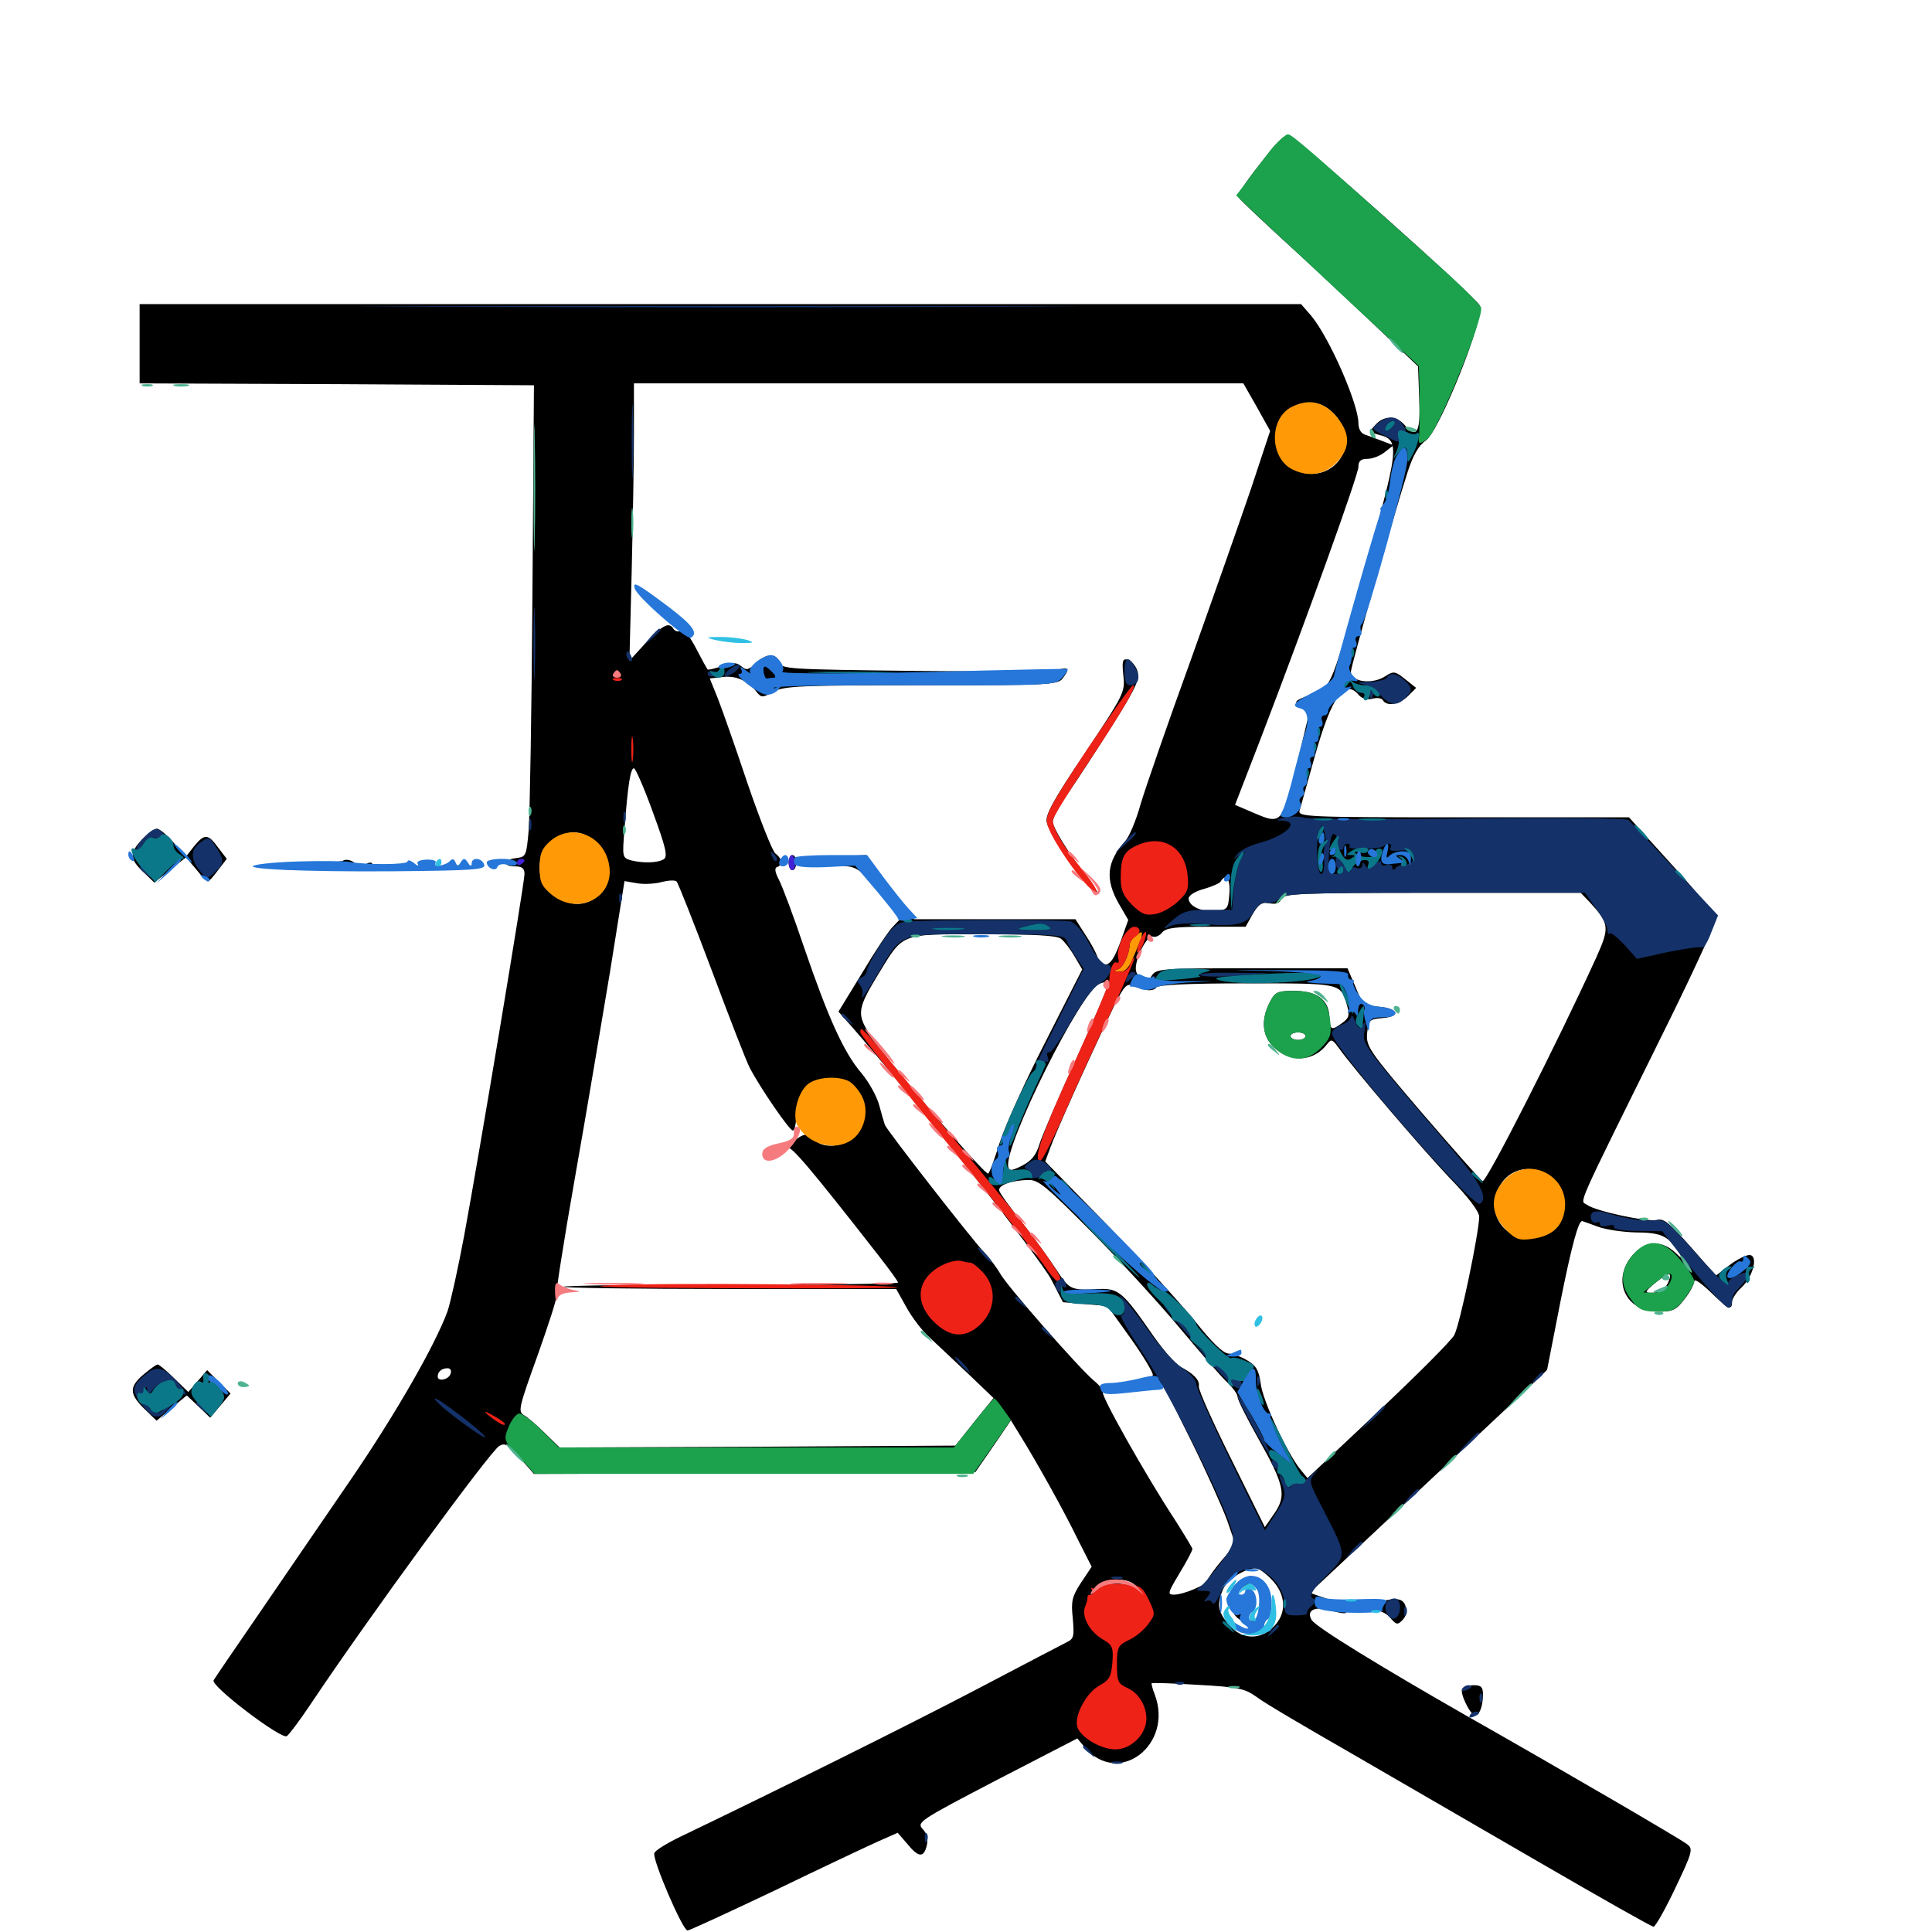 <svg xmlns="http://www.w3.org/2000/svg" viewBox="0 -1000 1000 1000">
	<path fill="#000000" d="M657.812 -922.266C644.336 -905.469 640.234 -899.414 641.406 -897.461C642.188 -896.289 652.539 -886.523 664.648 -875.391C676.758 -864.453 697.266 -845.312 710.352 -832.812L733.984 -810.352L734.57 -793.945C735.352 -776.172 733.398 -772.656 727.148 -779.883C722.852 -784.961 716.406 -785.156 711.914 -780.078C708.594 -776.562 708.789 -776.367 713.477 -775C725 -772.266 724.609 -768.75 704.102 -697.656C688.281 -642.773 689.062 -644.531 678.32 -640.43C669.531 -637.109 669.531 -636.914 673.438 -633.789L677.539 -630.664L672.656 -610.156C663.867 -573.047 663.867 -572.852 648.828 -579.297L639.258 -583.398L652.93 -618.75C676.562 -680.469 703.125 -754.297 703.125 -758.398C703.125 -761.328 704.297 -762.5 707.812 -762.5C710.352 -762.5 714.453 -764.062 716.797 -766.016L721.289 -769.531L715.625 -771.68C712.5 -772.852 708.398 -774.414 706.641 -775C704.492 -775.586 703.125 -777.93 703.125 -780.859C703.125 -791.016 688.086 -825.195 678.711 -836.523L673.438 -842.578H372.852H72.266V-822.07V-801.562L174.414 -801.172L276.367 -800.586L275.586 -692.188C275.195 -632.617 274.219 -577.734 273.633 -570.117C272.461 -557.031 272.266 -556.445 267.188 -555.859C260.352 -555.078 259.961 -551.562 266.602 -551.562C270.117 -551.562 271.484 -550.586 271.484 -547.656C271.484 -542.969 248.047 -402.539 240.234 -360.352C237.109 -343.555 233.203 -325.977 231.641 -321.289C225.195 -303.711 204.688 -267.969 181.445 -233.984C168.359 -214.844 147.266 -184.18 134.766 -165.82C122.266 -147.656 111.328 -131.641 110.547 -130.273C108.984 -127.344 145.508 -99.609 148.438 -101.367C149.609 -102.148 155.078 -109.375 160.547 -117.578C190.82 -162.891 253.711 -248.828 258.398 -251.562C261.328 -253.32 263.086 -252.344 269.141 -245.312L276.367 -237.109L390.625 -237.5L504.883 -238.086L514.062 -251.367L523.242 -264.844L527.93 -257.227C536.523 -243.359 550.391 -218.555 557.617 -203.711L565.039 -189.062L559.57 -180.859C554.883 -173.633 554.297 -171.289 555.273 -162.305C556.055 -153.125 555.859 -151.758 552.148 -150C549.805 -148.828 528.906 -137.891 505.859 -125.781C470.508 -107.227 400 -72.266 351.953 -49.219C345.117 -45.898 339.062 -42.188 338.672 -40.82C337.5 -37.695 353.32 -0.781 355.859 -0.781C356.836 -0.781 377.148 -10.156 400.977 -21.484C424.805 -33.008 448.828 -44.336 454.492 -46.875L464.648 -51.367L469.531 -45.703C475.391 -38.477 478.125 -38.281 479.688 -44.727C480.469 -48.047 479.883 -50.977 477.539 -53.32C474.414 -56.836 475.977 -57.812 516.016 -78.711L557.617 -100.195L561.523 -95.508C578.906 -75 607.617 -96.875 597.656 -123.047C596.484 -125.977 595.898 -128.516 596.094 -128.711C596.484 -129.102 607.227 -128.711 620.117 -127.93C641.211 -126.758 644.336 -125.977 650.391 -121.68C654.102 -118.75 675.781 -106.055 698.242 -93.164C720.898 -80.078 765.039 -54.492 796.68 -36.133C828.32 -17.773 854.883 -2.734 855.859 -2.734C856.836 -2.734 861.914 -11.719 867.188 -22.852C875.977 -41.211 876.367 -42.969 873.438 -45.312C870.312 -47.852 808.984 -83.594 759.766 -111.523C714.258 -137.5 680.859 -158.008 678.906 -161.523C675.977 -166.406 680.469 -168.75 688.281 -166.602C696.289 -164.258 697.656 -164.453 696.875 -167.188C696.484 -168.359 691.992 -170.898 686.914 -172.461L677.93 -175.586L739.258 -233.008C773.047 -264.648 800.781 -290.625 800.781 -291.016C800.781 -291.211 803.906 -307.031 807.617 -325.977C813.477 -355.273 816.992 -368.164 818.945 -367.969C819.141 -367.969 822.852 -366.602 827.148 -365.039C831.445 -363.477 840.039 -362.305 846.289 -362.109C859.375 -362.109 863.281 -360.352 868.164 -352.93L871.68 -347.461L866.797 -351.953C859.766 -358.398 851.172 -357.617 844.922 -350.195C833.984 -337.305 841.406 -321.094 858.203 -321.094C865.82 -321.094 867.578 -321.875 871.875 -327.539C874.805 -331.25 876.953 -335.352 876.953 -336.914C876.953 -338.281 880.664 -335.742 885.352 -331.25C894.336 -322.461 896.484 -321.484 896.484 -325.977C896.484 -327.734 898.633 -331.055 901.367 -333.594C907.617 -339.453 910.156 -350.391 905.469 -350.391C903.516 -350.391 899.023 -348.047 895.117 -345.117L888.281 -339.844L882.227 -346.484C864.062 -367.383 861.523 -369.531 857.617 -368.555C852.734 -367.383 825.977 -373.047 821.484 -376.367C817.773 -379.102 813.867 -370.312 863.672 -471.094C877.539 -499.219 888.672 -523.633 888.281 -525C887.891 -526.562 877.734 -538.867 865.43 -552.344L843.164 -576.953H757.422C676.562 -576.953 671.68 -577.148 672.656 -580.469C673.242 -582.227 676.758 -595.117 680.664 -608.984C689.258 -639.453 696.094 -649.023 703.32 -640.234C704.883 -638.477 707.422 -637.695 710.156 -638.281C712.695 -639.062 715.234 -638.672 715.82 -637.5C717.773 -634.18 724.414 -635.352 728.906 -639.844L733.008 -643.945L727.344 -648.438C722.266 -652.539 721.289 -652.734 717.383 -650.195C710.547 -645.508 699.219 -646.875 699.219 -652.344C699.219 -655.078 722.266 -736.523 728.711 -756.055C731.445 -764.453 734.375 -769.531 738.086 -772.07C745.312 -777.344 768.945 -836.523 765.82 -841.992C763.477 -846.68 670.703 -929.297 667.188 -930.078C665.625 -930.469 661.523 -926.953 657.812 -922.266ZM650.586 -789.258L657.422 -776.953L647.461 -746.875C641.797 -730.273 627.734 -690.234 616.211 -658.008C604.492 -625.781 592.969 -592.383 590.43 -583.984C588.086 -575.391 584.375 -566.602 582.227 -564.453C572.852 -553.906 571.875 -544.922 579.102 -532.227L583.984 -523.828L579.883 -512.305C576.758 -503.906 574.609 -500.781 572.07 -500.781C569.922 -500.781 568.359 -501.953 568.359 -503.32C568.359 -504.688 565.82 -509.961 562.5 -515.039L556.641 -524.219H514.844H473.047L460.547 -540.82L448.242 -557.422L439.453 -557.031C431.055 -556.836 431.055 -556.836 437.5 -555.859L444.336 -554.688L436.523 -553.516L428.711 -552.148L436.523 -551.758C443.555 -551.367 445.312 -550 455.469 -538.086L466.406 -524.805L462.5 -520.703C460.156 -518.555 452.93 -507.617 446.289 -496.484L433.984 -476.367L440.234 -469.336C471.289 -433.984 538.477 -348.633 544.141 -337.695L550.195 -325.977L561.719 -325L573.242 -324.023L585.547 -306.836C592.188 -297.461 597.266 -288.867 596.68 -288.086C596.094 -287.109 591.211 -285.742 585.938 -284.961C570.703 -282.812 573.828 -279.297 589.453 -280.664L602.734 -282.031L616.797 -253.711C624.414 -238.281 632.617 -219.922 635.156 -213.086L639.453 -200.586L632.227 -192.188C628.32 -187.5 625 -182.812 625 -182.031C625 -179.883 612.695 -174.609 607.617 -174.609C604.102 -174.609 604.492 -175.586 610.547 -185.742C614.258 -191.797 617.188 -197.461 617.188 -198.242C617.188 -198.828 612.891 -205.859 607.812 -213.867C593.164 -236.133 569.531 -278.125 570.898 -279.297C571.484 -280.078 569.336 -282.812 566.016 -285.547C558.008 -292.383 520.508 -335.156 517.578 -341.016C516.211 -343.359 512.695 -348.242 509.766 -351.367C502.93 -358.594 458.984 -415.039 458.008 -417.773C457.617 -418.945 456.25 -423.438 455.078 -427.93C453.906 -432.422 449.805 -439.844 445.898 -444.531C436.719 -455.273 428.711 -473.047 416.211 -509.57C410.742 -525.781 404.883 -541.406 403.125 -544.727C401.172 -548.438 400.781 -550.781 402.148 -551.172C405.273 -552.148 404.883 -555.664 401.367 -558.203C399.805 -559.375 393.359 -575.781 386.914 -594.531C380.664 -613.281 373.633 -633.203 371.484 -638.672L367.383 -648.828L374.219 -649.609C381.055 -650.391 387.305 -647.656 391.992 -641.406C394.141 -638.867 394.922 -638.867 400.391 -641.992C406.055 -644.922 413.477 -645.312 476.953 -645.312C541.797 -645.312 547.656 -645.508 550 -648.828C553.906 -653.906 553.32 -654.883 547.461 -653.32C544.336 -652.539 511.133 -652.344 473.242 -652.734C407.812 -653.516 404.297 -653.711 403.32 -657.227C401.758 -662.109 396.875 -661.914 391.211 -656.836C387.5 -653.125 386.328 -652.93 383.789 -655.078C381.25 -657.227 379.297 -657.227 373.828 -655.273C369.922 -653.906 366.602 -653.125 366.211 -653.516C366.016 -653.711 363.281 -658.594 360.352 -664.258C357.031 -670.703 354.297 -674.023 352.539 -673.438C351.172 -672.852 349.414 -673.242 348.633 -674.414C346.289 -678.32 343.164 -676.562 334.375 -667.383L325.781 -658.008L326.953 -703.906C327.539 -729.102 328.125 -761.523 328.125 -775.781V-801.562H485.938H643.555ZM687.109 -788.672C698.047 -781.055 699.609 -766.211 690.039 -758.594C678.125 -749.219 660.156 -758.203 660.156 -773.242C660.156 -787.305 675.977 -796.484 687.109 -788.672ZM322.266 -651.172C322.266 -652.344 321.484 -653.125 320.508 -653.125C319.336 -653.125 317.969 -652.344 317.383 -651.172C316.797 -650.195 317.578 -649.219 319.141 -649.219C320.898 -649.219 322.266 -650.195 322.266 -651.172ZM400 -649.609C398.828 -653.125 394.531 -653.711 394.531 -650.391C394.531 -648.633 395.898 -647.266 397.656 -647.266C399.414 -647.266 400.391 -648.242 400 -649.609ZM337.891 -579.688C344.727 -561.133 345.703 -556.641 343.555 -555.273C340.43 -553.32 333.008 -553.125 326.562 -554.688C322.07 -556.055 322.07 -556.445 323.242 -570.898C325 -594.141 326.367 -602.344 328.125 -602.344C328.906 -602.344 333.398 -592.188 337.891 -579.688ZM308.789 -563.477C313.281 -558.789 314.453 -556.055 314.453 -548.828C314.453 -541.797 313.477 -539.453 309.375 -536.133C303.125 -531.25 296.875 -530.859 289.062 -534.961C282.227 -538.477 279.297 -543.359 279.297 -551.562C279.297 -559.961 288.477 -569.141 296.875 -569.141C301.172 -569.141 304.883 -567.383 308.789 -563.477ZM368.359 -497.852C377.539 -473.242 386.328 -450.586 388.086 -447.266C393.359 -437.109 408.594 -414.844 410.352 -414.844C411.328 -414.844 412.109 -418.359 412.109 -422.852C412.109 -441.016 433.789 -448.828 444.727 -434.57C449.023 -429.102 447.852 -417.188 442.383 -411.914C436.914 -406.25 425.781 -405.273 421.875 -409.961C418.555 -413.867 416.016 -413.672 410.156 -408.789C407.422 -406.641 406.25 -405.273 407.617 -405.859C409.57 -406.836 418.555 -396.484 454.688 -350.195C460.352 -342.969 464.844 -336.719 464.844 -336.133C464.844 -335.547 426.172 -334.961 378.711 -335.156C331.445 -335.156 292.188 -334.57 291.602 -333.984C290.82 -333.398 329.492 -332.812 377.148 -332.812H463.867L469.336 -323.047C472.266 -317.773 477.539 -310.938 480.859 -308.008C484.18 -304.883 492.969 -296.68 500.586 -289.453L514.258 -276.367L504.297 -264.062L494.531 -251.758L392.188 -251.172L289.648 -250.781L282.031 -258.203C277.93 -262.305 272.852 -266.602 271.094 -267.578C267.969 -269.336 268.75 -272.07 278.32 -298.633C283.984 -314.648 288.477 -328.32 287.891 -329.102C287.5 -329.883 291.797 -357.617 297.656 -390.82C303.516 -423.828 311.523 -471.875 315.82 -497.461L323.242 -543.945L330.078 -542.773C333.789 -542.188 339.648 -542.578 342.773 -543.555C346.094 -544.336 349.414 -544.531 350.195 -543.75C350.977 -542.969 359.18 -522.266 368.359 -497.852ZM636.328 -537.5C635.742 -529.688 635.352 -529.102 629.492 -528.516C622.266 -527.734 615.234 -530.859 615.234 -534.961C615.234 -536.523 618.555 -538.672 623.047 -539.844C627.148 -541.016 631.25 -542.773 631.836 -543.75C634.57 -548.242 636.914 -545.117 636.328 -537.5ZM823.047 -532.812C833.008 -521.875 833.203 -519.922 826.172 -504.297C806.445 -460.938 769.141 -387.5 767.383 -388.672C766.211 -389.258 752.148 -405.273 736.133 -423.828C708.398 -456.25 707.031 -458.398 707.617 -465.234C708.398 -472.07 708.789 -472.461 715.625 -473.047C725.391 -473.828 723.828 -478.125 713.477 -478.906C706.055 -479.492 705.273 -480.078 701.562 -489.258L697.461 -498.828H648.047C600.781 -498.828 598.438 -498.633 596.094 -494.922C594.727 -492.773 592.773 -491.016 591.602 -491.016C590.625 -491.016 590.234 -491.992 590.82 -492.969C591.406 -494.141 591.016 -494.922 590.039 -494.922C588.867 -494.922 587.891 -496.68 587.891 -498.828C587.891 -504.688 593.945 -516.211 596.68 -515.234C597.852 -514.648 600.195 -515.625 601.562 -517.383C603.516 -519.727 608.398 -520.312 624.414 -520.312H644.727L648.438 -526.953C651.562 -532.227 653.32 -533.203 657.227 -532.422C660.547 -531.836 662.5 -532.617 663.281 -534.766C664.453 -537.5 672.461 -537.891 741.406 -537.891H818.164ZM549.219 -514.062C550.977 -512.695 554.102 -508.594 556.25 -504.883L560.156 -498.242L541.211 -460.938C530.664 -440.43 520.117 -416.992 517.578 -408.984C515.039 -400.977 512.5 -393.555 511.523 -392.578C510.156 -391.016 456.836 -453.516 449.414 -465.82C443.555 -475.195 444.141 -478.516 454.102 -494.922C467.969 -517.578 465.039 -516.406 508.594 -516.406C535.742 -516.406 547.07 -515.82 549.219 -514.062ZM589.844 -512.695C588.867 -510.547 586.914 -506.445 585.938 -503.516C584.766 -500.586 583.398 -498.633 583.008 -499.219C581.641 -500.586 588.281 -516.406 590.234 -516.406C591.211 -516.406 591.016 -514.648 589.844 -512.695ZM557.422 -452.734C548.047 -432.422 539.453 -412.305 538.086 -408.008C536.328 -402.148 533.984 -399.219 529.102 -396.68C523.633 -393.945 522.266 -393.75 521.875 -396.094C519.531 -406.641 559.766 -487.5 569.141 -490.82C571.289 -491.797 573.438 -491.797 573.828 -491.016C574.023 -490.43 566.602 -473.047 557.422 -452.734ZM592.969 -487.695C595.312 -487.109 597.852 -487.695 598.438 -488.867C599.414 -490.234 614.453 -491.016 645.312 -491.016C694.922 -491.016 693.75 -491.211 697.266 -479.492C698.633 -474.414 698.242 -473.047 694.727 -470.508C689.062 -466.406 688.477 -466.602 688.086 -474.023C687.5 -482.812 681.445 -487.109 669.727 -487.109C661.133 -487.109 659.961 -486.523 657.227 -481.25C652.344 -471.68 653.32 -462.891 660.352 -457.031C668.945 -449.805 680.273 -450.781 686.914 -459.57C689.062 -462.305 689.648 -462.109 692.773 -457.812C700.195 -447.266 736.133 -405.273 750.391 -390.234C759.766 -380.664 765.625 -372.852 765.625 -370.312C765.625 -362.305 755.664 -314.453 752.734 -308.984C751.172 -306.055 733.398 -288.281 713.281 -269.336L676.758 -234.961L673.047 -239.453C666.211 -247.852 653.516 -275.195 652.539 -283.789C651.562 -290.82 650.195 -293.164 645.508 -295.898C642.383 -297.852 637.891 -299.414 635.742 -299.414C633.008 -299.609 626.953 -305.469 618.555 -316.211C611.133 -325.195 590.82 -347.656 573.242 -365.82L541.016 -398.828L543.75 -406.25C546.68 -414.258 561.328 -447.07 574.609 -475C580.859 -488.281 582.812 -491.016 585.547 -490.039C587.305 -489.258 590.82 -488.086 592.969 -487.695ZM675.781 -463.672C675.781 -462.695 674.023 -461.719 671.875 -461.719C669.727 -461.719 667.969 -462.695 667.969 -463.672C667.969 -464.844 669.727 -465.625 671.875 -465.625C674.023 -465.625 675.781 -464.844 675.781 -463.672ZM801.562 -391.211C808.789 -385.547 810.742 -379.688 808.398 -370.898C806.836 -365.43 804.688 -363.086 799.414 -360.742C782.617 -353.906 767.773 -369.336 775.977 -385.547C780.859 -395.312 792.969 -397.852 801.562 -391.211ZM565.625 -361.719C580.859 -346.289 601.562 -323.633 611.719 -311.328C622.07 -299.023 632.617 -286.719 635.547 -284.18C638.281 -281.445 640.625 -278.32 640.625 -276.758C640.625 -275.391 645.508 -265.625 651.367 -255.273C664.844 -231.25 666.016 -225.977 659.57 -216.602L654.688 -209.57L637.5 -244.336C627.93 -263.477 620.312 -280.469 620.508 -282.422C621.094 -285.742 617.578 -289.258 610.547 -292.773C608.398 -293.945 602.344 -300.977 597.07 -308.398C581.25 -331.25 579.102 -333.203 568.75 -332.812C554.102 -332.031 553.516 -332.422 546.68 -342.969C542.969 -348.633 534.961 -359.57 528.906 -367.383C522.656 -375.195 517.383 -382.617 517.188 -383.789C516.602 -386.523 523.438 -389.062 532.227 -389.258C537.5 -389.453 541.797 -385.742 565.625 -361.719ZM863.867 -337.305C862.305 -332.812 859.375 -330.859 854.492 -330.859C851.172 -330.859 851.367 -331.445 856.445 -335.742C863.477 -341.406 865.625 -341.797 863.867 -337.305ZM233.203 -288.867C232.031 -285.742 226.562 -284.766 226.562 -287.5C226.562 -290.039 228.711 -291.797 231.641 -291.797C233.203 -291.797 233.789 -290.625 233.203 -288.867ZM646.484 -276.172C648.828 -271.68 648.828 -271.484 645.898 -274.023C643.945 -275.391 642.578 -277.93 642.578 -279.688C642.578 -283.203 643.164 -282.812 646.484 -276.172ZM658.398 -182.227C665.82 -174.414 666.016 -164.648 659.18 -158.008C652.148 -150.781 642.383 -151.367 635.938 -159.18C630.273 -165.82 629.688 -169.922 633.203 -177.734C635.547 -182.617 644.141 -188.086 650 -188.281C651.562 -188.281 655.273 -185.547 658.398 -182.227ZM589.062 -178.125C592.773 -173.633 592.773 -173.633 588.672 -177.148C586.523 -178.906 581.641 -180.469 578.125 -180.469C574.609 -180.469 569.727 -178.906 567.578 -177.148C563.477 -173.633 563.477 -173.633 567.188 -178.125C569.727 -181.055 573.047 -182.422 578.125 -182.422C583.203 -182.422 586.523 -181.055 589.062 -178.125ZM581.445 -650.391C582.422 -641.797 581.836 -640.625 561.523 -610.156C545.312 -586.133 540.82 -577.93 541.797 -574.414C543.359 -567.969 557.031 -547.461 563.672 -541.797L569.141 -536.914L563.477 -544.531C551.562 -560.742 544.922 -571.68 544.922 -574.805C544.922 -576.758 548.633 -583.398 553.125 -589.844C557.422 -596.094 567.773 -611.914 575.781 -624.609C588.477 -644.727 590.039 -648.633 588.672 -652.93C587.695 -655.664 585.352 -658.203 583.594 -658.594C581.055 -659.18 580.664 -657.812 581.445 -650.391ZM408.203 -553.516C408.203 -551.367 409.18 -549.609 410.156 -549.609C411.328 -549.609 412.109 -551.367 412.109 -553.516C412.109 -555.664 411.328 -557.422 410.156 -557.422C409.18 -557.422 408.203 -555.664 408.203 -553.516ZM421.484 -552.148C419.922 -552.734 420.508 -553.32 422.656 -553.32C424.805 -553.516 425.977 -552.93 425.195 -552.344C424.609 -551.758 422.852 -551.562 421.484 -552.148ZM641.016 -181.25C634.766 -176.953 635.156 -166.016 641.602 -161.719C647.656 -157.812 655.469 -159.375 657.227 -164.844C659.18 -170.703 656.445 -180.273 652.344 -182.422C647.461 -184.961 646.094 -184.961 641.016 -181.25ZM653.125 -174.414C655.469 -169.141 655.273 -167.773 652.539 -164.648C650.977 -162.5 648.438 -160.938 647.07 -160.938C644.922 -160.938 645.117 -162.305 647.461 -166.797C650.586 -172.852 650 -176.562 645.898 -176.562C644.336 -176.562 644.531 -175.977 646.289 -174.805C648.242 -173.438 648.438 -172.266 646.68 -169.531C645.117 -166.797 644.531 -166.602 644.531 -168.75C644.531 -171.094 644.141 -171.289 642.773 -168.945C641.406 -166.797 640.82 -167.188 639.648 -170.508C638.672 -173.633 639.453 -175.781 641.992 -177.539C647.461 -181.836 650.391 -181.055 653.125 -174.414ZM73.633 -565.625C66.992 -558.594 66.992 -555.469 74.023 -548.828L79.883 -543.164L88.086 -549.805L96.289 -556.25L101.562 -550C104.297 -546.484 107.227 -543.75 107.617 -543.75C108.203 -543.75 110.547 -546.484 112.891 -549.609L117.383 -555.469L112.891 -561.328C107.617 -568.555 105.859 -568.555 100.391 -561.914L96.289 -556.641L89.844 -563.867C86.523 -567.773 82.422 -571.094 81.25 -571.094C79.883 -571.094 76.562 -568.555 73.633 -565.625ZM177.344 -554.297C176.953 -554.102 168.555 -553.516 158.594 -553.125C131.836 -552.148 134.375 -549.609 161.914 -549.609C180.664 -549.609 185.156 -550.195 184.375 -552.148C183.594 -554.492 178.711 -555.859 177.344 -554.297ZM188.477 -551.562C187.891 -550.586 188.086 -549.609 189.258 -549.609C190.234 -549.609 191.797 -550.586 192.383 -551.562C192.969 -552.734 192.773 -553.516 191.602 -553.516C190.625 -553.516 189.062 -552.734 188.477 -551.562ZM74.414 -288.672C66.797 -282.227 66.797 -278.516 74.805 -270.703L81.055 -264.648L88.867 -271.289L96.68 -277.734L102.734 -272.07L108.789 -266.211L114.062 -272.461L119.336 -278.711L113.281 -284.766L107.227 -290.82L102.344 -285.156L97.461 -279.492L90.039 -286.719C86.133 -290.625 82.227 -293.75 81.641 -293.75C80.859 -293.75 77.734 -291.406 74.414 -288.672ZM708.984 -169.531L700.195 -167.188L708.008 -166.992C713.477 -166.797 716.992 -165.625 719.531 -162.695C722.656 -158.984 723.438 -158.789 725.977 -161.523C727.734 -163.281 728.516 -166.016 727.539 -168.555C726.172 -173.242 722.266 -173.438 708.984 -169.531ZM756.836 -125.781C755.469 -123.633 761.133 -112.109 763.477 -112.109C765.82 -112.109 767.578 -116.992 767.578 -123.047C767.578 -126.758 766.602 -127.734 762.891 -127.734C760.156 -127.734 757.422 -126.953 756.836 -125.781Z"/>
	<path fill="#ff9906" d="M668.75 -789.453C656.641 -783.594 657.031 -762.5 669.336 -756.836C677.734 -752.93 685.352 -754.297 691.602 -760.352C699.219 -768.164 699.219 -775.781 691.211 -784.961C684.766 -792.188 677.344 -793.75 668.75 -789.453ZM284.375 -564.258C280.273 -560.547 279.297 -557.812 279.297 -550.781C279.297 -543.555 280.273 -541.406 285.352 -537.109C299.023 -525.586 318.555 -535.547 315.234 -552.539C312.5 -567.969 295.312 -574.414 284.375 -564.258ZM587.891 -515.82C586.328 -514.453 584.961 -512.695 584.766 -511.523C584.57 -505.664 581.25 -499.023 578.516 -498.242C575.977 -497.656 576.367 -497.266 579.297 -497.07C582.617 -496.875 584.375 -499.023 587.695 -507.031C592.188 -517.969 592.188 -519.141 587.891 -515.82ZM418.164 -438.867C412.891 -434.57 409.961 -422.656 412.695 -417.578C418.359 -407.617 432.031 -403.906 440.82 -409.961C447.461 -414.648 450 -425 446.289 -432.227C444.727 -435.547 441.602 -439.062 439.648 -440.234C433.789 -443.359 422.852 -442.578 418.164 -438.867ZM779.102 -389.648C771.094 -381.641 771.289 -371.875 779.297 -363.672C784.57 -358.398 786.328 -357.812 793.164 -358.789C802.93 -360.156 808.203 -364.648 809.766 -372.852C813.086 -390.82 791.992 -402.344 779.102 -389.648Z"/>
	<path fill="#ef2218" d="M317.969 -647.852C316.406 -648.438 316.992 -649.023 319.141 -649.023C321.289 -649.219 322.461 -648.633 321.68 -648.047C321.094 -647.461 319.336 -647.266 317.969 -647.852ZM562.695 -612.109C544.141 -583.984 540.82 -577.93 541.992 -573.633C544.336 -564.258 565.039 -535.938 567.578 -538.477C568.164 -539.062 564.648 -544.531 559.766 -550.391C550.391 -561.914 544.922 -571.094 544.922 -575.391C544.922 -576.758 552.344 -588.867 561.328 -602.344C580.859 -631.641 588.867 -645.312 586.523 -645.312C585.547 -645.312 575 -630.273 562.695 -612.109ZM326.758 -612.109C326.758 -606.25 327.148 -603.711 327.539 -606.836C327.93 -609.766 327.93 -614.453 327.539 -617.578C327.148 -620.508 326.758 -617.969 326.758 -612.109ZM588.672 -562.5C581.641 -559.375 580.078 -556.25 580.078 -545.312C580.078 -539.258 581.445 -536.328 585.938 -531.641C591.016 -526.758 592.969 -525.977 598.242 -526.953C601.562 -527.539 606.836 -530.664 609.961 -533.594C614.844 -538.281 615.43 -539.844 614.648 -547.461C613.086 -561.523 601.562 -568.359 588.672 -562.5ZM580.859 -514.258C579.297 -510.938 578.125 -506.445 578.711 -504.492C579.297 -502.344 579.102 -501.172 578.125 -501.758C576.367 -502.93 574.219 -498.242 574.219 -492.969C574.219 -491.016 566.211 -472.07 556.445 -450.781C539.453 -413.672 534.375 -399.219 538.477 -399.219C539.453 -399.219 544.922 -409.961 550.781 -423.242C556.445 -436.328 567.188 -459.766 574.609 -475.195C581.836 -490.625 587.5 -503.711 587.109 -504.102C586.719 -504.688 585.742 -503.125 584.961 -500.977C584.18 -498.438 582.227 -496.875 579.492 -497.07C576.367 -497.266 576.172 -497.656 578.516 -498.242C581.25 -499.023 584.57 -505.664 584.766 -511.523C584.961 -512.695 586.133 -514.258 587.5 -515.039C590.82 -517.188 590.43 -520.312 586.914 -520.312C585.352 -520.312 582.617 -517.578 580.859 -514.258ZM590.039 -513.281C588.867 -510.352 588.281 -507.617 588.672 -507.031C589.258 -506.641 590.625 -508.594 591.797 -511.523C594.531 -518.555 593.164 -519.922 590.039 -513.281ZM445.312 -465.625C445.312 -464.453 465.82 -438.281 491.016 -407.422C516.016 -376.562 538.672 -347.852 541.211 -343.945C545.703 -337.109 548.828 -334.766 548.828 -338.281C548.828 -340.82 534.375 -361.133 521.484 -376.758C515.234 -384.375 500.781 -401.953 489.453 -415.82C444.922 -470.312 445.312 -469.727 445.312 -465.625ZM490.234 -346.289C475.195 -340.234 472.07 -327.148 483.203 -316.016C491.797 -307.422 500 -307.031 508.008 -315.039C515.43 -322.656 515.82 -333.789 508.789 -341.406C506.25 -344.141 503.32 -346.484 502.148 -346.484C501.172 -346.484 499.219 -346.875 497.656 -347.266C496.289 -347.852 492.969 -347.266 490.234 -346.289ZM316.406 -334.766C343.164 -336.133 463.281 -335.156 464.648 -333.594C465.039 -333.203 425.977 -333.008 377.734 -333.203C321.289 -333.398 299.414 -333.984 316.406 -334.766ZM253.906 -266.602C256.641 -264.453 259.766 -262.5 260.742 -262.5C262.891 -262.5 259.375 -265.234 252.93 -268.555C250.391 -269.922 250.586 -269.141 253.906 -266.602ZM569.336 -178.711C568.75 -177.539 567.188 -177.148 566.016 -177.734C564.648 -178.516 564.453 -178.125 565.234 -176.953C566.016 -175.586 565.625 -174.609 564.648 -174.609C563.477 -174.609 562.695 -174.023 562.891 -173.242C562.891 -172.266 562.5 -170.312 561.719 -168.555C559.57 -163.672 563.672 -155.859 570.312 -151.758C575.781 -148.633 576.367 -147.461 575.781 -139.648C575.195 -132.227 574.219 -130.469 569.336 -127.734C562.305 -124.023 555.859 -111.914 557.617 -106.055C559.375 -100.781 569.727 -94.531 577.344 -94.531C584.18 -94.531 591.211 -100.195 592.969 -107.227C594.727 -114.258 590.43 -123.242 583.789 -126.172C578.711 -128.516 578.125 -129.492 578.125 -138.477C578.125 -147.461 578.711 -148.438 584.375 -151.172C587.891 -152.734 592.188 -156.445 594.336 -159.375C598.047 -164.453 598.047 -164.648 594.531 -172.07C591.016 -179.102 590.234 -179.492 580.859 -180.078C575 -180.469 570.117 -179.883 569.336 -178.711Z"/>
	<path fill="#1ca14c" d="M657.617 -922.266C654.102 -917.578 648.438 -910.547 645.508 -906.25L639.844 -898.828L652.539 -886.719C659.57 -880.273 680.859 -860.352 699.805 -842.578L734.375 -810.547L734.766 -795.703C734.766 -787.695 734.766 -778.516 734.57 -775.391C733.984 -769.727 734.18 -769.727 738.672 -772.656C743.945 -776.172 768.164 -835.547 766.602 -840.82C766.016 -842.578 755.273 -853.125 742.578 -864.453C678.32 -922.07 668.75 -930.469 666.602 -930.469C665.43 -930.469 661.328 -926.758 657.617 -922.266ZM657.227 -481.25C652.344 -471.68 653.32 -462.891 660.352 -457.031C668.359 -450.195 676.562 -450.391 683.789 -457.617C688.672 -462.695 689.258 -464.453 688.477 -471.875C687.109 -483.008 682.031 -487.109 669.727 -487.109C661.133 -487.109 659.961 -486.523 657.227 -481.25ZM675.781 -463.672C675.781 -462.695 674.023 -461.719 671.875 -461.719C669.727 -461.719 667.969 -462.695 667.969 -463.672C667.969 -464.844 669.727 -465.625 671.875 -465.625C674.023 -465.625 675.781 -464.844 675.781 -463.672ZM844.922 -350.195C839.062 -343.359 838.477 -335.742 843.164 -328.906C847.852 -322.07 849.609 -321.094 858.594 -321.094C865.625 -321.094 867.383 -322.07 871.875 -327.734C874.609 -331.445 876.953 -335.547 876.953 -336.914C876.953 -338.086 873.828 -343.164 869.922 -347.656C861.133 -358.594 852.734 -359.57 844.922 -350.195ZM865.234 -339.453C865.234 -335.156 860.547 -330.859 855.859 -330.859L850.586 -331.055L856.445 -335.742C862.109 -340.43 865.234 -341.797 865.234 -339.453ZM503.906 -263.477L493.75 -250.781H391.406H289.258L280.469 -259.57C275.586 -264.453 270.312 -268.359 268.75 -268.359C267.383 -268.359 264.844 -265.234 263.281 -261.523C260.547 -254.688 260.547 -254.492 268.75 -245.898L276.758 -237.109H390.234H503.711L513.477 -250.977L523.242 -265.039L519.336 -270.508C517.188 -273.633 515.039 -276.172 514.648 -276.172C514.258 -276.172 509.375 -270.508 503.906 -263.477Z"/>
	<path fill="#143269" d="M221.094 -841.211C138.672 -841.406 206.641 -841.602 372.07 -841.602C537.5 -841.602 604.883 -841.406 521.875 -841.211C438.672 -840.82 303.32 -840.82 221.094 -841.211ZM326.953 -771.289C326.953 -754.102 327.344 -747.266 327.539 -756.25C327.93 -765.234 327.93 -779.297 327.539 -787.5C327.344 -795.703 326.953 -788.477 326.953 -771.289ZM713.672 -781.25C709.375 -778.125 709.57 -777.93 718.359 -773.633C724.219 -770.703 724.609 -770.703 724.219 -773.828C723.828 -775.586 724.805 -776.953 726.172 -776.562C728.125 -776.172 728.125 -776.953 726.172 -780.078C723.242 -784.766 718.945 -785.156 713.672 -781.25ZM720.703 -779.102C719.336 -777.344 717.773 -776.562 717.383 -776.953C716.016 -778.32 718.75 -782.031 721.094 -782.031C722.266 -782.031 722.266 -780.859 720.703 -779.102ZM276.172 -666.797C276.172 -650.195 276.562 -643.359 276.758 -651.758C277.148 -659.961 277.148 -673.633 276.758 -682.031C276.562 -690.234 276.172 -683.398 276.172 -666.797ZM336.719 -670.312L333.008 -665.82L337.5 -669.531C341.602 -673.047 342.773 -674.609 341.211 -674.609C340.82 -674.609 338.867 -672.656 336.719 -670.312ZM324.219 -661.133C324.219 -659.961 325 -658.594 326.172 -658.008C327.344 -657.422 327.539 -658.203 326.953 -659.766C325.586 -663.281 324.219 -663.867 324.219 -661.133ZM582.031 -652.148C582.031 -647.461 583.008 -645.312 584.766 -645.312C589.258 -645.312 590.625 -649.219 587.695 -654.297C584.18 -660.938 582.031 -660.156 582.031 -652.148ZM378.125 -653.906C375.977 -652.539 374.805 -650.781 375.195 -650.195C375.781 -649.609 377.93 -650.586 380.078 -651.953C382.031 -653.516 383.398 -655.273 382.812 -655.664C382.227 -656.25 380.078 -655.469 378.125 -653.906ZM366.406 -650.781C366.992 -649.805 368.359 -649.609 369.336 -650.195C371.875 -651.953 371.484 -652.539 368.164 -652.539C366.602 -652.539 365.82 -651.758 366.406 -650.781ZM717.773 -649.219C717.188 -648.242 712.891 -647.07 708.398 -647.07C703.125 -646.875 701.953 -646.484 705.078 -645.898C707.812 -645.312 711.914 -642.969 714.453 -640.234C719.727 -634.766 723.047 -634.375 727.344 -638.672C731.25 -642.578 731.25 -643.945 726.953 -647.852C722.852 -651.562 719.531 -652.148 717.773 -649.219ZM709.18 -640.234C709.18 -638.086 709.766 -637.5 710.352 -639.062C710.938 -640.43 710.742 -642.188 710.156 -642.773C709.57 -643.555 708.984 -642.383 709.18 -640.234ZM322.656 -576.953C322.656 -574.219 323.047 -573.242 323.633 -574.609C324.023 -575.781 324.023 -578.125 323.633 -579.492C323.047 -580.664 322.656 -579.688 322.656 -576.953ZM665.039 -576.758C660.352 -575.781 660.156 -575.391 663.672 -575.195C673.438 -574.805 665.43 -567.188 651.172 -563.477C646.68 -562.305 641.797 -559.766 640.43 -557.812C637.891 -554.688 637.891 -554.688 641.406 -557.422C644.922 -560.156 645.117 -560.156 642.383 -555.469C641.016 -552.734 639.258 -545.703 638.672 -539.844L637.695 -529.102H625.391C614.844 -529.102 612.305 -528.32 606.836 -523.633C601.953 -519.336 601.562 -518.75 605.273 -520.508C608.203 -521.875 615.039 -522.461 622.852 -521.68C640.039 -520.312 645.312 -521.484 649.023 -528.125C651.367 -531.836 653.516 -533.398 655.859 -532.617C657.812 -532.227 660.547 -533.203 661.914 -534.766C664.258 -537.5 674.023 -537.891 742.383 -537.891H820.312L826.172 -529.688C829.297 -525.391 832.031 -520.312 832.031 -518.75C832.031 -516.992 832.617 -516.211 833.203 -516.797C833.789 -517.578 837.109 -514.844 840.82 -510.938L847.266 -503.711L863.281 -507.227C872.07 -508.984 880.078 -510.156 880.859 -509.57C881.836 -508.984 883.984 -512.5 885.742 -517.383L889.258 -526.172L866.992 -550C854.688 -563.281 843.945 -574.805 842.773 -575.586C841.797 -576.562 804.492 -576.758 759.961 -576.367C715.43 -575.781 677.148 -575.977 675 -576.758C672.656 -577.539 668.359 -577.539 665.039 -576.758ZM685.742 -562.305C685.156 -561.328 684.961 -557.617 685.352 -554.102C685.547 -550.391 684.961 -547.656 683.789 -547.656C681.445 -547.656 680.859 -564.844 683.008 -570.508C684.18 -573.633 684.57 -573.438 685.547 -569.141C686.328 -566.406 686.328 -563.477 685.742 -562.305ZM691.797 -564.648C691.602 -563.086 692.188 -561.133 693.359 -560.352C694.336 -559.766 695.312 -560.156 695.312 -561.133C695.312 -562.305 696.289 -563.281 697.461 -563.281C698.438 -563.281 699.023 -562.5 698.438 -561.719C697.461 -559.961 714.453 -560.352 716.211 -562.109C718.359 -564.062 721.094 -563.477 719.727 -561.133C718.75 -559.766 720.508 -559.375 724.805 -559.766C730.273 -560.156 731.445 -559.766 731.445 -556.445C731.445 -553.906 730.078 -552.539 727.539 -552.539C725.391 -552.539 723.047 -551.758 722.266 -550.586C721.289 -549.414 720.703 -549.609 720.703 -550.977C720.703 -552.344 719.336 -552.93 717.773 -552.344C716.211 -551.562 714.844 -552.148 714.844 -553.516C714.844 -554.883 713.672 -554.492 711.719 -552.539C708.984 -550 708.008 -549.805 706.836 -551.953C705.664 -553.711 705.078 -553.906 705.078 -552.148C705.078 -550.781 703.711 -550.195 702.148 -550.781C700.391 -551.562 699.219 -550.977 699.219 -549.414C699.219 -547.852 697.461 -549.414 695.312 -552.539C691.602 -558.008 691.406 -558.203 691.406 -553.906C691.406 -551.367 692.188 -550 693.359 -550.586C694.531 -551.172 695.312 -550.781 695.312 -549.805C695.312 -548.633 693.555 -547.656 691.406 -547.656C687.695 -547.656 687.305 -548.633 687.891 -558.398C688.281 -564.453 689.258 -568.75 690.43 -568.359C691.602 -567.969 692.188 -566.406 691.797 -564.648ZM273.828 -573.047C273.828 -570.312 274.219 -569.336 274.805 -570.703C275.195 -571.875 275.195 -574.219 274.805 -575.586C274.219 -576.758 273.828 -575.781 273.828 -573.047ZM74.219 -566.211C71.68 -563.477 70.117 -560.742 70.703 -560.156C71.484 -559.57 72.852 -560.938 74.023 -563.086C76.172 -567.188 80.664 -567.578 85.547 -564.453C87.695 -563.086 87.695 -563.672 85.547 -566.992C82.227 -572.266 79.883 -572.266 74.219 -566.211ZM581.836 -563.867L577.148 -558.398L582.617 -563.086C587.5 -567.578 588.867 -569.141 587.305 -569.141C586.914 -569.141 584.57 -566.797 581.836 -563.867ZM103.906 -564.062C98.633 -560.352 98.438 -555.469 103.32 -549.414C107.031 -544.922 107.031 -544.727 111.133 -548.438C116.211 -552.93 116.211 -554.883 111.719 -561.719C108.398 -566.797 108.008 -566.992 103.906 -564.062ZM399.609 -556.836C400.195 -554.883 401.367 -553.906 401.953 -554.492C402.539 -555.078 401.953 -556.641 400.586 -558.008C398.633 -559.766 398.438 -559.57 399.609 -556.836ZM72.266 -550.781C72.266 -550.391 73.828 -548.828 75.781 -547.461C78.711 -544.922 78.906 -545.117 76.367 -548.242C73.828 -551.367 72.266 -552.344 72.266 -550.781ZM320.508 -534.766C320.508 -532.617 321.094 -532.031 321.68 -533.594C322.266 -534.961 322.07 -536.719 321.484 -537.305C320.898 -538.086 320.312 -536.914 320.508 -534.766ZM468.164 -522.852C464.062 -522.266 460.938 -519.336 455.664 -510.938C451.758 -504.883 448.633 -498.828 448.633 -497.461C448.633 -496.094 447.266 -494.531 445.703 -493.945C443.555 -493.164 443.359 -492.188 445.117 -490.234C446.289 -488.867 446.875 -485.938 446.094 -483.984C445.508 -481.836 448.633 -486.523 453.125 -493.945C467.578 -518.164 463.086 -516.406 510.156 -516.406C547.266 -516.406 550.977 -516.016 552.148 -513.086C552.734 -511.133 555.078 -507.031 557.227 -504.102L560.938 -498.633L547.07 -470.898C539.258 -455.664 534.375 -444.922 536.133 -447.07C537.891 -449.219 540.234 -450.781 541.406 -450.391C542.578 -450 542.969 -451.172 542.383 -452.734C541.602 -454.492 541.992 -455.664 543.164 -455.273C544.141 -455.078 549.219 -462.305 554.492 -471.484C559.57 -480.664 566.016 -489.062 568.555 -490.43C574.414 -493.555 577.344 -500.781 572.656 -500.781C570.703 -500.781 567.188 -504.883 563.867 -511.328C560.547 -517.773 556.641 -522.266 554.102 -523.047C549.414 -524.219 476.758 -524.023 468.164 -522.852ZM542.969 -520.312C545.117 -518.945 542.773 -518.555 535.156 -518.555C526.172 -518.75 525.391 -519.141 530.273 -520.312C538.672 -522.461 539.648 -522.461 542.969 -520.312ZM497.461 -518.945C501.562 -519.336 498.828 -519.727 491.211 -519.727C483.789 -519.727 480.469 -519.336 483.789 -518.945C487.305 -518.555 493.555 -518.555 497.461 -518.945ZM583.203 -493.75C582.227 -491.016 582.422 -490.82 584.961 -492.969C588.281 -495.703 588.672 -496.875 586.133 -496.875C585.156 -496.875 583.789 -495.508 583.203 -493.75ZM621.094 -495.312C619.531 -496.094 626.953 -496.68 637.695 -496.484L657.227 -496.289L640.625 -494.922C631.445 -494.336 622.656 -494.336 621.094 -495.312ZM435.547 -474.609C435.547 -474.219 437.109 -472.656 439.062 -471.289C441.992 -468.75 442.188 -468.945 439.648 -472.07C437.109 -475.195 435.547 -476.172 435.547 -474.609ZM699.414 -473.828C699.219 -472.461 697.07 -470.508 694.336 -469.531C691.602 -468.555 689.453 -466.602 689.453 -465.039C689.453 -458.398 762.109 -374.609 766.016 -376.953C770.508 -379.883 766.211 -388.086 750.781 -406.055C705.078 -459.375 705.078 -459.375 706.25 -466.211C707.031 -470.898 706.836 -471.68 705.273 -469.531C703.711 -467.188 702.93 -467.578 701.367 -471.484C700.391 -474.219 699.414 -475.195 699.414 -473.828ZM532.617 -398.242C529.883 -396.289 529.688 -395.508 531.641 -394.727C533.789 -393.75 533.789 -393.359 531.641 -391.797C529.688 -390.625 530.664 -390.039 534.766 -390.234C538.086 -390.43 540.625 -391.406 540.43 -392.383C540.234 -393.555 541.211 -394.141 542.578 -393.75C545.898 -393.164 543.75 -396.68 539.453 -399.023C537.109 -400.195 534.961 -400 532.617 -398.242ZM824.805 -372.656C823.438 -372.07 823.047 -370.312 823.633 -368.75C824.219 -367.383 825.391 -366.602 826.367 -367.188C827.344 -367.773 828.125 -367.383 828.125 -366.406C828.125 -365.234 830.078 -364.844 832.422 -365.625C834.766 -366.211 836.133 -365.82 835.352 -364.844C834.766 -363.867 839.844 -362.891 847.266 -362.891L860.352 -362.695L868.555 -352.148C880.469 -336.914 892.773 -323.047 894.727 -323.047C895.703 -323.047 896.484 -324.609 896.484 -326.758C896.484 -328.711 897.852 -331.445 899.609 -332.812C901.172 -334.375 903.32 -336.914 904.492 -338.867C906.055 -341.992 905.664 -342.188 900.391 -340.43C897.266 -339.258 894.531 -337.305 894.531 -336.328C894.531 -333.398 889.453 -337.891 875.195 -354.297C863.281 -367.773 861.719 -368.945 855.664 -368.359C849.805 -367.773 840.039 -369.531 829.883 -372.656C828.32 -373.047 826.172 -373.047 824.805 -372.656ZM508.789 -350.391C510.742 -348.242 512.695 -346.484 513.281 -346.484C513.867 -346.484 512.695 -348.242 510.742 -350.391C508.789 -352.539 506.836 -354.297 506.25 -354.297C505.664 -354.297 506.836 -352.539 508.789 -350.391ZM547.461 -337.109C545.898 -336.133 545.703 -334.57 546.875 -332.812C548.242 -330.664 548.828 -330.469 548.828 -332.422C548.828 -333.789 549.609 -334.375 550.781 -333.789C551.953 -333.203 552.148 -333.984 551.562 -335.547C550.195 -339.062 550.391 -339.062 547.461 -337.109ZM580.078 -328.516C582.617 -325.586 582.617 -319.141 580.273 -319.141C579.297 -319.141 584.57 -309.961 592.188 -298.633C606.055 -277.734 635.742 -217.969 637.891 -206.641C638.867 -201.562 637.695 -198.828 631.836 -191.016C627.93 -185.742 623.242 -180.273 621.484 -178.906C618.75 -176.758 618.945 -176.562 622.852 -176.562C626.953 -176.562 627.148 -176.172 624.805 -173.242C623.242 -171.484 623.047 -170.508 624.414 -171.289C625.586 -172.07 626.953 -171.484 627.539 -170.312C627.93 -168.945 629.688 -170.898 631.445 -174.805C634.961 -183.203 641.406 -188.281 648.438 -188.281C655.664 -188.281 664.844 -178.125 664.844 -170.117C664.844 -164.453 665.43 -163.867 671.094 -163.867C674.609 -163.867 676.953 -164.453 676.562 -165.039C676.172 -165.82 677.148 -167.383 678.906 -168.75C681.25 -170.898 681.25 -171.68 679.297 -172.852C677.539 -174.023 679.297 -177.148 686.328 -184.18C697.266 -195.117 697.266 -194.531 685.156 -218.164C677.344 -233.203 677.148 -233.398 680.859 -237.695C683.008 -240.234 682.227 -239.844 679.492 -237.109C676.758 -234.18 673.047 -232.031 671.289 -232.422C669.336 -232.617 667.969 -231.836 667.969 -230.664C667.773 -229.297 666.602 -230.469 665.039 -233.203C661.719 -238.867 661.328 -237.5 664.062 -230.469C665.625 -226.172 665.039 -223.828 660.352 -216.602L654.688 -207.812L636.914 -243.945C627.148 -263.867 619.141 -281.836 619.141 -283.789C619.141 -285.547 615.82 -289.453 611.914 -291.992C608.008 -294.531 600 -303.125 594.531 -311.133C588.867 -319.141 582.812 -326.758 581.25 -328.125C579.492 -329.688 579.102 -329.883 580.078 -328.516ZM525.391 -328.125C525.391 -327.734 526.953 -326.172 528.906 -324.805C531.836 -322.266 532.031 -322.461 529.492 -325.586C526.953 -328.711 525.391 -329.688 525.391 -328.125ZM607.422 -317.773C612.109 -312.109 616.211 -307.422 616.602 -307.422C618.164 -307.422 609.766 -318.164 604.297 -323.047C601.172 -325.781 602.539 -323.438 607.422 -317.773ZM539.062 -312.5C539.062 -312.109 540.625 -310.547 542.578 -309.18C545.508 -306.641 545.703 -306.836 543.164 -309.961C540.625 -313.086 539.062 -314.062 539.062 -312.5ZM624.023 -297.656C634.375 -285.742 640.234 -280.273 641.406 -281.641C643.359 -283.398 642.578 -285.938 640.234 -285.938C638.867 -285.938 633.008 -290.625 627.148 -296.289C616.797 -306.055 616.602 -306.25 624.023 -297.656ZM497.07 -293.75C499.023 -291.602 500.977 -289.844 501.562 -289.844C502.148 -289.844 500.977 -291.602 499.023 -293.75C497.07 -295.898 495.117 -297.656 494.531 -297.656C493.945 -297.656 495.117 -295.898 497.07 -293.75ZM76.172 -289.258C68.164 -282.812 67.773 -280.664 73.242 -273.242C79.492 -265.234 82.031 -264.844 87.109 -270.898C90.82 -275.195 90.82 -275.195 86.719 -271.875C81.445 -267.383 79.883 -267.578 75.781 -273.047C73.633 -275.977 73.242 -278.32 74.414 -280.273C75.781 -282.617 76.172 -282.617 76.172 -280.078C76.367 -277.539 76.562 -277.539 78.711 -280.273C82.812 -285.742 89.258 -286.719 91.797 -282.031C92.969 -279.883 94.727 -278.125 95.898 -278.125C96.875 -278.125 94.922 -281.25 91.602 -284.961C84.961 -292.188 81.055 -293.164 76.172 -289.258ZM794.727 -286.523C792.188 -283.398 792.383 -283.203 795.508 -285.742C797.266 -287.109 798.828 -288.672 798.828 -289.062C798.828 -290.625 797.266 -289.648 794.727 -286.523ZM650.586 -284.766C650.586 -282.617 651.172 -282.031 651.758 -283.594C652.344 -284.961 652.148 -286.719 651.562 -287.305C650.977 -288.086 650.391 -286.914 650.586 -284.766ZM640.625 -277.344C640.625 -275.195 656.25 -246.875 657.422 -246.875C658.398 -246.875 650 -263.672 644.531 -272.852C642.383 -276.172 640.625 -278.32 640.625 -277.344ZM229.492 -271.289C238.867 -263.477 252.734 -253.906 251.172 -256.25C249.414 -259.18 227.344 -276.172 225.195 -276.172C224.414 -276.172 226.367 -274.023 229.492 -271.289ZM101.562 -273.438C101.562 -273.047 103.125 -271.484 105.078 -270.117C108.008 -267.578 108.203 -267.773 105.664 -270.898C103.125 -274.023 101.562 -275 101.562 -273.438ZM709.766 -266.016L704.102 -259.57L710.547 -265.234C716.406 -270.703 717.773 -272.266 716.211 -272.266C715.82 -272.266 713.086 -269.336 709.766 -266.016ZM758.594 -252.344L752.93 -245.898L759.375 -251.562C765.234 -257.031 766.602 -258.594 765.039 -258.594C764.648 -258.594 761.914 -255.664 758.594 -252.344ZM658.203 -243.164C658.203 -242.188 659.18 -240.625 660.156 -240.039C661.328 -239.453 662.109 -239.648 662.109 -240.82C662.109 -241.797 661.328 -243.359 660.156 -243.945C659.18 -244.531 658.203 -244.336 658.203 -243.164ZM729.297 -225L725.586 -220.508L730.078 -224.219C734.18 -227.734 735.352 -229.297 733.789 -229.297C733.398 -229.297 731.445 -227.344 729.297 -225ZM700 -197.656L696.289 -193.164L700.781 -196.875C704.883 -200.391 706.055 -201.953 704.492 -201.953C704.102 -201.953 702.148 -200 700 -197.656ZM575.781 -183.008C574.414 -183.594 575.391 -183.984 578.125 -183.984C580.859 -183.984 581.836 -183.594 580.664 -183.008C579.297 -182.617 576.953 -182.617 575.781 -183.008ZM717.773 -170.703C715.625 -167.383 718.75 -161.133 721.875 -162.305C725.586 -163.672 725.586 -172.656 721.875 -172.656C720.312 -172.656 718.359 -171.68 717.773 -170.703ZM726.758 -165.625C726.758 -163.477 727.344 -162.891 727.93 -164.453C728.516 -165.82 728.32 -167.578 727.734 -168.164C727.148 -168.945 726.562 -167.773 726.758 -165.625ZM658.008 -155.664C655.469 -152.539 655.664 -152.344 658.789 -154.883C661.914 -157.422 662.891 -158.984 661.328 -158.984C660.938 -158.984 659.375 -157.422 658.008 -155.664ZM608.984 -128.32C607.422 -128.906 608.008 -129.492 610.156 -129.492C612.305 -129.688 613.477 -129.102 612.695 -128.516C612.109 -127.93 610.352 -127.734 608.984 -128.32ZM756.836 -125.781C756.25 -124.609 757.031 -124.414 758.594 -125C762.109 -126.367 762.695 -127.734 759.961 -127.734C758.789 -127.734 757.422 -126.953 756.836 -125.781ZM765.82 -120.703C765.82 -118.555 766.406 -117.969 766.992 -119.531C767.578 -120.898 767.383 -122.656 766.797 -123.242C766.211 -124.023 765.625 -122.852 765.82 -120.703ZM760.742 -112.109C760.156 -110.938 760.938 -110.742 762.5 -111.328C766.016 -112.695 766.602 -114.062 763.867 -114.062C762.695 -114.062 761.328 -113.281 760.742 -112.109ZM560.547 -95.703C560.547 -95.312 562.109 -93.75 564.062 -92.383C566.992 -89.844 567.188 -90.039 564.648 -93.164C562.109 -96.289 560.547 -97.266 560.547 -95.703ZM575.781 -87.305C574.414 -87.891 575.391 -88.281 578.125 -88.281C580.859 -88.281 581.836 -87.891 580.664 -87.305C579.297 -86.914 576.953 -86.914 575.781 -87.305ZM478.711 -48.438C478.711 -46.289 479.297 -45.703 479.883 -47.266C480.469 -48.633 480.273 -50.391 479.688 -50.977C479.102 -51.758 478.516 -50.586 478.711 -48.438Z"/>
	<path fill="#f67b7f" d="M317.383 -651.172C316.797 -650.195 317.578 -649.219 319.336 -649.219C321.094 -649.219 321.875 -650.195 321.289 -651.172C320.703 -652.344 319.727 -653.125 319.336 -653.125C318.945 -653.125 317.969 -652.344 317.383 -651.172ZM552.734 -558.594C552.734 -558.203 554.297 -556.641 556.25 -555.273C559.18 -552.734 559.375 -552.93 556.836 -556.055C554.297 -559.18 552.734 -560.156 552.734 -558.594ZM563.086 -546.484C568.555 -540.43 570.117 -536.523 566.016 -539.062C564.648 -540.039 564.453 -539.648 565.43 -538.086C566.406 -536.328 567.383 -536.133 568.945 -537.695C570.508 -539.258 569.336 -541.602 564.453 -546.289C557.812 -552.344 557.812 -552.344 563.086 -546.484ZM554.688 -548.828C554.688 -548.438 556.25 -546.875 558.203 -545.508C561.133 -542.969 561.328 -543.164 558.789 -546.289C556.25 -549.414 554.688 -550.391 554.688 -548.828ZM593.75 -514.453C593.75 -513.477 594.727 -512.5 595.898 -512.5C596.875 -512.5 597.266 -513.477 596.68 -514.453C596.094 -515.625 595.117 -516.406 594.531 -516.406C594.141 -516.406 593.75 -515.625 593.75 -514.453ZM588.867 -506.445C588.086 -505.273 587.891 -504.102 588.477 -503.516C588.867 -502.93 589.844 -503.906 590.43 -505.664C591.797 -508.984 590.625 -509.57 588.867 -506.445ZM571.289 -491.211C570.703 -490.234 571.094 -488.867 572.266 -488.086C573.242 -487.5 574.219 -488.281 574.219 -489.844C574.219 -493.359 573.047 -493.945 571.289 -491.211ZM577.344 -481.836C576.172 -479.102 576.367 -478.906 578.32 -480.664C579.688 -482.031 580.273 -483.594 579.688 -484.18C579.102 -484.766 577.93 -483.789 577.344 -481.836ZM563.672 -470.508C561.914 -465.43 562.305 -464.258 564.648 -468.164C565.82 -470.117 566.406 -472.266 565.82 -472.656C565.43 -473.242 564.453 -472.266 563.672 -470.508ZM571.484 -470.508C569.727 -465.43 570.117 -464.258 572.461 -468.164C573.633 -470.117 574.219 -472.266 573.633 -472.656C573.242 -473.242 572.266 -472.266 571.484 -470.508ZM452.93 -460.156C456.25 -455.859 460.352 -451.367 462.305 -449.805C464.258 -448.242 461.914 -451.758 457.227 -457.422C447.266 -469.141 443.945 -471.289 452.93 -460.156ZM447.266 -458.984C447.266 -458.594 448.828 -457.031 450.781 -455.664C453.711 -453.125 453.906 -453.32 451.367 -456.445C448.828 -459.57 447.266 -460.547 447.266 -458.984ZM553.906 -449.023C552.148 -443.945 552.539 -442.773 554.883 -446.68C556.055 -448.633 556.641 -450.781 556.055 -451.172C555.664 -451.758 554.688 -450.781 553.906 -449.023ZM458.008 -446.094C459.961 -443.945 461.914 -442.188 462.5 -442.188C463.086 -442.188 461.914 -443.945 459.961 -446.094C458.008 -448.242 456.055 -450 455.469 -450C454.883 -450 456.055 -448.242 458.008 -446.094ZM464.844 -445.312C464.844 -444.922 466.406 -443.359 468.359 -441.992C471.289 -439.453 471.484 -439.648 468.945 -442.773C466.406 -445.898 464.844 -446.875 464.844 -445.312ZM464.844 -437.5C464.844 -437.109 466.406 -435.547 468.359 -434.18C471.289 -431.641 471.484 -431.836 468.945 -434.961C466.406 -438.086 464.844 -439.062 464.844 -437.5ZM473.633 -434.375C475.586 -432.227 477.539 -430.469 478.125 -430.469C478.711 -430.469 477.539 -432.227 475.586 -434.375C473.633 -436.523 471.68 -438.281 471.094 -438.281C470.508 -438.281 471.68 -436.523 473.633 -434.375ZM472.656 -427.734C472.656 -427.344 474.219 -425.781 476.172 -424.414C479.102 -421.875 479.297 -422.07 476.758 -425.195C474.219 -428.32 472.656 -429.297 472.656 -427.734ZM483.398 -422.656C485.352 -420.508 487.305 -418.75 487.891 -418.75C488.477 -418.75 487.305 -420.508 485.352 -422.656C483.398 -424.805 481.445 -426.562 480.859 -426.562C480.273 -426.562 481.445 -424.805 483.398 -422.656ZM483.398 -414.844C485.352 -412.695 487.305 -410.938 487.891 -410.938C488.477 -410.938 487.305 -412.695 485.352 -414.844C483.398 -416.992 481.445 -418.75 480.859 -418.75C480.273 -418.75 481.445 -416.992 483.398 -414.844ZM410.938 -413.477C411.133 -410.938 408.984 -409.375 402.93 -408.203C396.875 -406.836 394.531 -405.273 394.531 -402.734C394.531 -397.07 402.148 -398.438 408.398 -405.273C413.867 -411.133 415.82 -416.797 412.305 -416.797C411.328 -416.797 410.742 -415.234 410.938 -413.477ZM490.234 -414.062C490.234 -413.672 491.797 -412.109 493.75 -410.742C496.68 -408.203 496.875 -408.398 494.336 -411.523C491.797 -414.648 490.234 -415.625 490.234 -414.062ZM490.234 -406.25C490.234 -405.859 491.797 -404.297 493.75 -402.93C496.68 -400.391 496.875 -400.586 494.336 -403.711C491.797 -406.836 490.234 -407.812 490.234 -406.25ZM498.047 -404.297C498.047 -403.906 499.609 -402.344 501.562 -400.977C504.492 -398.438 504.688 -398.633 502.148 -401.758C499.609 -404.883 498.047 -405.859 498.047 -404.297ZM498.047 -396.484C498.047 -396.094 499.609 -394.531 501.562 -393.164C504.492 -390.625 504.688 -390.82 502.148 -393.945C499.609 -397.07 498.047 -398.047 498.047 -396.484ZM505.859 -386.719C505.859 -386.328 507.422 -384.766 509.375 -383.398C512.305 -380.859 512.5 -381.055 509.961 -384.18C507.422 -387.305 505.859 -388.281 505.859 -386.719ZM513.672 -376.953C513.672 -376.562 515.234 -375 517.188 -373.633C520.117 -371.094 520.312 -371.289 517.773 -374.414C515.234 -377.539 513.672 -378.516 513.672 -376.953ZM525.391 -371.094C525.391 -370.703 526.953 -369.141 528.906 -367.773C531.836 -365.234 532.031 -365.43 529.492 -368.555C526.953 -371.68 525.391 -372.656 525.391 -371.094ZM523.438 -365.234C523.438 -364.844 525 -363.281 526.953 -361.914C529.883 -359.375 530.078 -359.57 527.539 -362.695C525 -365.82 523.438 -366.797 523.438 -365.234ZM533.203 -361.328C533.203 -360.938 534.766 -359.375 536.719 -358.008C539.648 -355.469 539.844 -355.664 537.305 -358.789C534.766 -361.914 533.203 -362.891 533.203 -361.328ZM531.25 -355.469C531.25 -355.078 532.812 -353.516 534.766 -352.148C537.695 -349.609 537.891 -349.805 535.352 -352.93C532.812 -356.055 531.25 -357.031 531.25 -355.469ZM287.305 -330.664C287.5 -326.953 287.891 -325.586 288.477 -327.539C289.062 -329.688 291.406 -330.859 295.508 -331.055C300.977 -331.445 301.172 -331.445 296.875 -332.227C294.141 -332.812 290.82 -334.18 289.648 -335.156C287.695 -336.719 287.109 -335.742 287.305 -330.664ZM305.273 -335.352C298.047 -335.742 303.516 -335.938 317.383 -335.938C331.445 -335.938 337.305 -335.742 330.664 -335.352C324.023 -334.961 312.5 -334.961 305.273 -335.352ZM411.719 -335.352C404.883 -335.742 410.352 -335.938 423.828 -335.938C437.305 -335.938 442.773 -335.742 436.133 -335.352C429.297 -334.961 418.359 -334.961 411.719 -335.352ZM452.734 -335.352C450.195 -335.742 452.148 -336.133 457.031 -336.133C461.914 -336.133 463.867 -335.742 461.523 -335.352C458.984 -334.961 455.078 -334.961 452.734 -335.352ZM567.578 -179.297C563.281 -175 563.672 -173.242 567.969 -177.148C572.656 -181.445 583.594 -181.445 588.672 -177.148C592.773 -173.633 592.773 -173.633 589.062 -178.125C584.57 -183.398 572.266 -183.984 567.578 -179.297Z"/>
	<path fill="#0b7889" d="M717.773 -779.883C715.625 -776.562 717.969 -775.781 720.703 -779.102C722.266 -780.859 722.266 -782.031 721.094 -782.031C719.922 -782.031 718.359 -781.055 717.773 -779.883ZM724.023 -776.953C723.438 -776.367 723.438 -774.609 723.828 -773.242C724.414 -771.875 723.828 -768.555 722.656 -766.016C720.703 -761.914 720.703 -761.914 723.242 -765.039C726.953 -769.531 728.516 -769.336 728.516 -764.062C728.516 -759.961 728.711 -759.961 731.445 -765.234C734.375 -770.703 735.547 -777.93 733.203 -775.586C732.422 -775 730.469 -775.195 728.516 -776.172C726.562 -777.148 724.609 -777.539 724.023 -776.953ZM716.992 -743.75C716.992 -741.602 717.578 -741.016 718.164 -742.578C718.75 -743.945 718.555 -745.703 717.969 -746.289C717.383 -747.07 716.797 -745.898 716.992 -743.75ZM699.414 -661.719C699.414 -659.57 700 -658.984 700.586 -660.547C701.172 -661.914 700.977 -663.672 700.391 -664.258C699.805 -665.039 699.219 -663.867 699.414 -661.719ZM372.07 -653.125C371.289 -651.953 369.922 -651.758 368.75 -652.344C367.383 -653.125 367.188 -652.734 367.969 -651.562C369.922 -648.242 375 -648.633 375 -652.148C375 -655.469 373.828 -655.859 372.07 -653.125ZM422.461 -651.758C411.914 -651.953 420.117 -652.344 440.43 -652.344C460.938 -652.344 469.531 -651.953 459.57 -651.758C449.609 -651.367 433.008 -651.367 422.461 -651.758ZM417.578 -647.852C416.016 -648.438 416.602 -649.023 418.75 -649.023C420.898 -649.219 422.07 -648.633 421.289 -648.047C420.703 -647.461 418.945 -647.266 417.578 -647.852ZM696.68 -648.047C695.898 -647.266 695.312 -645.703 695.312 -644.531C695.312 -643.359 696.094 -643.75 697.266 -645.312C698.828 -647.656 699.219 -647.656 700.391 -644.727C700.977 -642.969 702.93 -641.406 704.492 -641.406C706.055 -641.406 706.641 -640.625 706.055 -639.453C705.469 -638.477 705.859 -637.5 706.836 -637.5C708.008 -637.5 708.984 -639.062 709.18 -641.016C709.18 -642.969 709.766 -643.359 710.352 -641.992C710.742 -640.625 712.109 -639.453 713.281 -639.453C714.453 -639.453 714.453 -640.625 712.891 -642.383C711.523 -643.945 708.594 -645.312 706.25 -645.312C703.906 -645.312 700.977 -646.289 700 -647.266C698.828 -648.438 697.461 -648.633 696.68 -648.047ZM401.367 -645.312C400.781 -644.141 401.562 -643.945 403.125 -644.531C406.641 -645.898 407.227 -647.266 404.492 -647.266C403.32 -647.266 401.953 -646.484 401.367 -645.312ZM681.836 -620.703C681.836 -618.555 682.422 -617.969 683.008 -619.531C683.594 -620.898 683.398 -622.656 682.812 -623.242C682.227 -624.023 681.641 -622.852 681.836 -620.703ZM679.883 -612.891C679.883 -610.742 680.469 -610.156 681.055 -611.719C681.641 -613.086 681.445 -614.844 680.859 -615.43C680.273 -616.211 679.688 -615.039 679.883 -612.891ZM675.977 -599.219C675.977 -597.07 676.562 -596.484 677.148 -598.047C677.734 -599.414 677.539 -601.172 676.953 -601.758C676.367 -602.539 675.781 -601.367 675.977 -599.219ZM681.25 -575.586C678.711 -575.977 680.273 -576.367 684.57 -576.367C688.867 -576.562 690.82 -576.172 689.062 -575.586C687.109 -575.195 683.594 -575.195 681.25 -575.586ZM704.688 -575.586C701.172 -575.977 703.516 -576.367 709.961 -576.367C716.406 -576.367 719.336 -575.977 716.406 -575.586C713.477 -575.195 708.203 -575.195 704.688 -575.586ZM682.812 -570.117C681.055 -565.039 681.445 -563.867 683.789 -567.773C684.961 -569.727 685.547 -571.875 684.961 -572.266C684.57 -572.852 683.594 -571.875 682.812 -570.117ZM848.633 -569.141C850.586 -566.992 852.539 -565.234 853.125 -565.234C853.711 -565.234 852.539 -566.992 850.586 -569.141C848.633 -571.289 846.68 -573.047 846.094 -573.047C845.508 -573.047 846.68 -571.289 848.633 -569.141ZM83.203 -567.383C82.422 -566.211 80.664 -565.82 79.102 -566.406C77.734 -566.992 75.586 -565.625 74.219 -563.281C73.047 -561.133 71.289 -559.766 70.117 -560.352C65.82 -563.086 68.75 -555.469 74.414 -549.805L80.469 -543.359L86.328 -549.414C89.648 -552.734 93.164 -555.469 94.531 -555.469C95.703 -555.469 95.117 -556.445 93.359 -557.617C91.406 -558.594 89.844 -560.742 89.844 -562.109C89.844 -565.82 84.57 -569.922 83.203 -567.383ZM689.258 -563.086C687.695 -560.156 687.695 -559.375 689.258 -560.156C690.43 -560.938 691.406 -560.742 691.406 -559.57C691.406 -558.594 690.82 -557.422 690.039 -556.836C689.062 -556.445 689.453 -556.25 690.625 -556.641C691.797 -556.836 693.945 -554.883 695.508 -552.344C697.852 -547.852 698.242 -547.656 700 -550.977C702.539 -555.078 709.766 -556.445 708.203 -552.539C706.445 -547.852 712.109 -551.367 714.453 -556.25C716.016 -559.57 715.82 -560.742 713.867 -560.742C712.5 -560.742 711.719 -559.766 712.109 -558.398C713.086 -555.859 704.297 -555.664 701.758 -558.203C700.781 -559.18 701.562 -559.57 703.516 -558.789C705.469 -558.203 707.422 -558.398 708.008 -559.375C709.57 -561.914 702.93 -561.914 699.219 -559.375C696.68 -557.617 696.68 -557.422 699.219 -557.422C701.758 -557.422 701.758 -557.031 699.414 -555.664C697.266 -554.297 695.898 -555.078 693.945 -558.789C692.578 -561.523 691.992 -564.453 692.578 -565.43C693.164 -566.406 693.164 -567.188 692.578 -567.188C691.992 -567.188 690.625 -565.234 689.258 -563.086ZM684.18 -563.672C682.812 -562.891 681.836 -558.984 682.031 -554.883C682.227 -550.977 683.008 -548.242 683.984 -548.828C684.766 -549.414 684.961 -551.953 684.375 -554.688C683.594 -557.422 684.18 -560.742 685.547 -562.305C688.281 -565.625 687.695 -566.016 684.18 -563.672ZM727.734 -559.961C728.906 -559.18 730.469 -557.031 731.055 -555.469C732.031 -553.32 732.227 -553.711 731.836 -556.25C731.641 -558.398 730.078 -560.352 728.516 -560.742C726.562 -561.328 726.367 -561.133 727.734 -559.961ZM639.844 -555.078C637.695 -552.148 636.914 -546.875 636.914 -539.844L637.305 -529.102L638.477 -539.844C639.258 -545.703 640.82 -552.539 642.188 -555.078C645.312 -560.547 643.75 -560.742 639.844 -555.078ZM724.609 -556.055C725.586 -555.664 726.172 -554.297 725.391 -553.32C724.805 -552.344 725.391 -551.562 726.562 -551.562C729.492 -551.562 727.93 -556.055 725 -556.641C723.633 -556.836 723.438 -556.641 724.609 -556.055ZM692.383 -549.609C691.797 -548.633 692.188 -547.656 693.164 -547.656C694.336 -547.656 695.312 -548.633 695.312 -549.609C695.312 -550.781 694.922 -551.562 694.531 -551.562C693.945 -551.562 692.969 -550.781 692.383 -549.609ZM867.188 -548.828C867.188 -548.438 868.75 -546.875 870.703 -545.508C873.633 -542.969 873.828 -543.164 871.289 -546.289C868.75 -549.414 867.188 -550.391 867.188 -548.828ZM468.359 -522.852C466.797 -523.438 467.383 -524.023 469.531 -524.023C471.68 -524.219 472.852 -523.633 472.07 -523.047C471.484 -522.461 469.727 -522.266 468.359 -522.852ZM530.273 -520.312C525.391 -519.141 526.172 -518.75 535.156 -518.555C542.773 -518.555 545.117 -518.945 542.969 -520.312C539.648 -522.461 538.672 -522.461 530.273 -520.312ZM616.797 -520.898C614.258 -521.289 616.211 -521.68 621.094 -521.68C625.977 -521.68 627.93 -521.289 625.586 -520.898C623.047 -520.508 619.141 -520.508 616.797 -520.898ZM483.789 -518.945C480.469 -519.336 483.789 -519.727 491.211 -519.727C498.828 -519.727 501.562 -519.336 497.461 -518.945C493.555 -518.555 487.305 -518.555 483.789 -518.945ZM599.609 -495.898C598.242 -494.141 597.461 -492.773 597.852 -492.383C598.242 -492.188 604.297 -492.578 611.328 -493.164C618.359 -493.75 622.656 -494.531 621.094 -494.727C619.531 -495.117 620.898 -496.094 624.023 -496.875C628.516 -498.047 626.562 -498.438 616.016 -498.633C605.664 -498.828 601.367 -498.047 599.609 -495.898ZM641.602 -495.117C628.906 -494.141 627.148 -493.75 632.031 -492.383C642.969 -489.648 683.594 -491.602 683.594 -495.117C683.594 -496.875 668.164 -496.875 641.602 -495.117ZM693.359 -490.625C693.359 -488.477 699.219 -475.391 700.195 -475.391C700.781 -475.391 699.805 -478.711 698.242 -482.617C695.312 -489.648 693.359 -492.773 693.359 -490.625ZM702.93 -475.195C701.367 -472.266 701.367 -470.508 702.93 -468.945C704.102 -467.773 705.078 -467.578 705.273 -468.75C705.273 -469.727 705.664 -472.461 705.859 -475C706.445 -480.469 705.859 -480.469 702.93 -475.195ZM536.328 -449.609C537.109 -448.438 536.328 -446.484 534.57 -445.117C531.836 -443.164 517.383 -411.328 517.578 -407.617C517.773 -406.836 519.531 -409.18 521.68 -412.891C523.828 -416.602 525.195 -418.164 524.609 -416.211C521.484 -406.25 521.875 -403.32 525.195 -411.914C527.148 -417.383 531.445 -427.344 534.57 -434.375C537.891 -441.406 540.82 -447.852 541.211 -448.828C541.602 -449.805 540.43 -450.781 538.477 -451.172C536.523 -451.367 535.742 -450.781 536.328 -449.609ZM519.727 -397.852C519.336 -390.039 517.383 -387.109 514.453 -389.648C512.695 -391.211 511.719 -391.211 511.719 -389.844C511.719 -385.938 515.43 -385.547 523.633 -388.281C528.32 -389.844 532.617 -390.82 533.594 -390.234C534.375 -389.648 534.57 -390.625 533.984 -392.383C533.008 -394.531 531.055 -395.117 527.148 -394.531C522.852 -393.945 521.484 -394.531 520.898 -397.852L520.117 -402.148ZM538.867 -391.797C537.305 -390.039 536.914 -389.062 537.891 -389.844C538.672 -390.625 541.406 -389.258 543.75 -386.719C545.898 -384.375 546.68 -383.789 545.508 -385.547C543.75 -387.695 543.555 -389.258 545.117 -390.82C546.484 -392.188 546.289 -393.164 544.141 -393.945C542.578 -394.531 540.234 -393.555 538.867 -391.797ZM761.719 -392.578C761.719 -392.188 763.281 -390.625 765.234 -389.258C768.164 -386.719 768.359 -386.914 765.82 -390.039C763.281 -393.164 761.719 -394.141 761.719 -392.578ZM548.828 -388.672C548.828 -388.281 550.391 -386.719 552.344 -385.352C555.273 -382.812 555.469 -383.008 552.93 -386.133C550.391 -389.258 548.828 -390.234 548.828 -388.672ZM573.242 -354.297C581.836 -345.703 589.258 -338.672 589.844 -338.672C590.234 -338.672 583.789 -345.703 575.195 -354.297C566.602 -362.891 559.18 -369.922 558.594 -369.922C558.203 -369.922 564.648 -362.891 573.242 -354.297ZM593.75 -341.602C596.289 -338.867 598.828 -336.719 599.219 -336.719C599.805 -336.719 598.242 -338.867 595.703 -341.602C593.164 -344.336 590.625 -346.484 590.234 -346.484C589.648 -346.484 591.211 -344.336 593.75 -341.602ZM890.82 -341.797C889.062 -339.844 889.453 -338.477 891.992 -336.523C894.922 -334.18 895.117 -334.18 893.945 -337.5C892.969 -339.844 893.359 -341.992 894.922 -342.969C896.484 -343.945 896.68 -344.531 895.312 -344.531C894.141 -344.531 891.992 -343.359 890.82 -341.797ZM904.102 -344.141C902.93 -340.625 903.516 -335.156 904.688 -335.938C905.664 -336.719 906.055 -338.281 905.469 -339.648C904.883 -341.211 905.469 -342.773 906.836 -343.359C908.594 -343.945 908.594 -344.336 906.836 -344.336C905.469 -344.531 904.297 -344.336 904.102 -344.141ZM593.75 -334.961C593.75 -333.594 596.68 -330.078 600.195 -326.758C603.516 -323.633 606.445 -319.922 606.445 -318.555C606.445 -317.383 607.617 -316.211 608.789 -316.211C610.156 -316.211 612.695 -314.258 614.258 -311.914C616.016 -309.375 616.797 -307.422 616.016 -307.422C615.234 -307.422 616.992 -305.664 619.922 -303.32C622.656 -301.172 624.609 -298.633 624.023 -297.656C623.438 -296.875 624.414 -295.117 625.977 -293.75C627.539 -292.383 628.906 -291.992 628.906 -292.773C628.906 -293.75 630.664 -292.773 632.812 -290.82C634.961 -288.867 636.133 -286.719 635.742 -285.742C635.156 -284.961 635.742 -283.594 636.914 -282.812C638.477 -281.836 638.672 -282.227 637.695 -283.984C636.523 -285.938 637.109 -286.328 640.234 -285.547C642.578 -284.766 644.531 -285.156 644.531 -285.938C644.531 -286.914 645.898 -288.867 647.461 -290.43C650 -292.969 649.609 -293.555 644.336 -295.703C641.211 -297.07 638.086 -297.656 637.305 -297.07C636.133 -295.703 619.141 -312.5 619.141 -314.844C618.945 -317.188 605.078 -331.25 602.539 -331.641C601.172 -331.836 598.633 -333.203 596.875 -334.57C594.727 -336.523 593.75 -336.523 593.75 -334.961ZM549.023 -333.398C548.438 -326.953 551.367 -325 561.523 -325C568.164 -325 572.656 -324.023 574.219 -322.07C577.539 -317.969 582.031 -318.359 582.031 -322.852C582.031 -329.297 577.148 -331.25 563.672 -330.469C553.516 -330.078 550.781 -330.469 550 -332.812C549.609 -334.375 549.219 -334.766 549.023 -333.398ZM105.273 -288.477C105.078 -287.695 105.078 -286.133 105.273 -285.352C105.469 -284.375 104.688 -284.18 103.711 -284.961C102.539 -285.547 100.781 -284.375 99.805 -282.227C98.242 -279.297 98.828 -277.344 103.516 -272.656L109.18 -266.602L113.086 -271.484C116.797 -276.172 116.797 -276.953 114.062 -281.25C112.305 -283.789 109.961 -285.352 108.789 -284.57C107.812 -283.984 107.422 -284.375 108.203 -285.547C108.789 -286.719 108.594 -288.086 107.422 -288.867C106.445 -289.453 105.273 -289.453 105.273 -288.477ZM83.984 -284.57C82.422 -283.984 80.273 -282.031 79.297 -280.469C77.93 -278.125 77.344 -278.125 75.977 -280.273C74.609 -282.422 74.219 -282.422 74.219 -280.469C74.219 -279.102 73.438 -278.32 72.461 -278.906C71.484 -279.688 70.898 -278.516 71.094 -276.758C71.484 -274.805 72.656 -273.242 74.023 -273.242C75.195 -273.242 77.148 -272.07 77.93 -270.508C78.906 -268.945 80.859 -268.359 82.227 -269.141C91.016 -273.633 94.531 -276.172 94.922 -278.906C95.117 -280.664 94.727 -281.641 93.75 -281.055C92.969 -280.469 91.797 -281.445 91.016 -283.008C89.844 -286.133 88.672 -286.328 83.984 -284.57ZM650.586 -280.078C650.586 -278.516 651.367 -275.781 652.344 -274.219C654.688 -270.703 654.688 -273.828 652.344 -279.102C651.172 -281.641 650.586 -282.031 650.586 -280.078ZM662.305 -254.297C666.992 -245.117 667.578 -242.773 664.844 -245.117C658.984 -250 656.836 -250.781 656.836 -247.852C656.836 -246.289 658.203 -244.531 659.766 -243.945C661.328 -243.359 661.914 -241.602 661.328 -240.039C660.742 -238.477 661.133 -237.109 662.109 -237.109C663.086 -237.109 664.453 -235.156 665.039 -233.008C665.82 -230.664 666.992 -229.688 667.773 -230.664C668.359 -231.836 670.508 -232.422 672.461 -232.031C675.977 -231.641 676.953 -234.18 674.023 -235.938C673.047 -236.523 669.141 -243.75 665.43 -251.758C661.523 -259.766 657.812 -266.406 657.227 -266.406C656.641 -266.406 658.984 -260.938 662.305 -254.297ZM664.258 -169.531C664.258 -167.383 664.844 -166.797 665.43 -168.359C666.016 -169.727 665.82 -171.484 665.234 -172.07C664.648 -172.852 664.062 -171.68 664.258 -169.531ZM632.812 -160.156C632.812 -159.766 634.375 -158.203 636.328 -156.836C639.258 -154.297 639.453 -154.492 636.914 -157.617C634.375 -160.742 632.812 -161.719 632.812 -160.156Z"/>
	<path fill="#4fb38f" d="M721.68 -821.094C723.633 -818.945 725.586 -817.188 726.172 -817.188C726.758 -817.188 725.586 -818.945 723.633 -821.094C721.68 -823.242 719.727 -825 719.141 -825C718.555 -825 719.727 -823.242 721.68 -821.094ZM73.828 -800.195C72.461 -800.781 73.438 -801.172 76.172 -801.172C78.906 -801.172 79.883 -800.781 78.711 -800.195C77.344 -799.805 75 -799.805 73.828 -800.195ZM90.43 -800.195C88.477 -800.781 90.039 -801.172 93.75 -801.172C97.461 -801.172 99.023 -800.781 97.266 -800.195C95.312 -799.805 92.188 -799.805 90.43 -800.195ZM276.172 -747.852C276.172 -718.945 276.562 -706.641 276.758 -720.898C277.148 -734.961 277.148 -758.789 276.758 -773.633C276.562 -788.477 276.172 -776.953 276.172 -747.852ZM728.125 -777.734C726.562 -779.297 727.344 -779.492 730.664 -778.711C733.203 -777.93 734.18 -777.148 732.617 -776.562C731.25 -776.172 729.102 -776.758 728.125 -777.734ZM708.984 -776.367C708.984 -775.195 709.766 -773.828 710.938 -773.242C712.109 -772.656 712.305 -773.438 711.719 -775C710.352 -778.516 708.984 -779.102 708.984 -776.367ZM326.758 -729.297C326.758 -722.266 327.148 -719.531 327.539 -723.047C327.93 -726.367 327.93 -732.227 327.539 -735.742C327.148 -739.062 326.758 -736.328 326.758 -729.297ZM273.633 -579.688C273.633 -577.539 274.219 -576.953 274.805 -578.516C275.391 -579.883 275.195 -581.641 274.609 -582.227C274.023 -583.008 273.438 -581.836 273.633 -579.688ZM322.461 -569.922C322.461 -567.773 323.047 -567.188 323.633 -568.75C324.219 -570.117 324.023 -571.875 323.438 -572.461C322.852 -573.242 322.266 -572.07 322.461 -569.922ZM661.914 -534.57C659.375 -531.445 659.57 -531.25 662.695 -533.789C665.82 -536.328 666.797 -537.891 665.234 -537.891C664.844 -537.891 663.281 -536.328 661.914 -534.57ZM472.266 -515.039C470.703 -515.625 471.289 -516.211 473.438 -516.211C475.586 -516.406 476.758 -515.82 475.977 -515.234C475.391 -514.648 473.633 -514.453 472.266 -515.039ZM488.867 -515.039C485.742 -515.43 487.891 -515.82 493.164 -515.82C498.633 -515.82 500.977 -515.43 498.633 -515.039C496.094 -514.648 491.797 -514.648 488.867 -515.039ZM518.164 -515.039C515.039 -515.43 517.188 -515.82 522.461 -515.82C527.93 -515.82 530.273 -515.43 527.93 -515.039C525.391 -514.648 521.094 -514.648 518.164 -515.039ZM679.883 -486.523C680.273 -486.328 682.422 -484.766 684.57 -483.203C688.281 -480.469 688.281 -480.469 685.742 -483.789C684.375 -485.547 682.227 -487.109 681.055 -487.109C679.883 -487.109 679.492 -486.914 679.883 -486.523ZM721.68 -477.344C722.266 -476.367 723.242 -475.391 723.828 -475.391C724.219 -475.391 724.609 -476.367 724.609 -477.344C724.609 -478.516 723.633 -479.297 722.461 -479.297C721.484 -479.297 721.094 -478.516 721.68 -477.344ZM656.25 -458.984C656.25 -458.594 657.812 -457.031 659.766 -455.664C662.695 -453.125 662.891 -453.32 660.352 -456.445C657.812 -459.57 656.25 -460.547 656.25 -458.984ZM849.219 -368.555C847.656 -369.141 848.242 -369.727 850.391 -369.727C852.539 -369.922 853.711 -369.336 852.93 -368.75C852.344 -368.164 850.586 -367.969 849.219 -368.555ZM866.211 -364.062C868.164 -361.914 870.117 -360.156 870.703 -360.156C871.289 -360.156 870.117 -361.914 868.164 -364.062C866.211 -366.211 864.258 -367.969 863.672 -367.969C863.086 -367.969 864.258 -366.211 866.211 -364.062ZM576.172 -349.609C576.172 -349.219 577.734 -347.656 579.688 -346.289C582.617 -343.75 582.812 -343.945 580.273 -347.07C577.734 -350.195 576.172 -351.172 576.172 -349.609ZM871.094 -346.68C872.07 -344.531 874.023 -342.188 875.195 -341.406C876.367 -340.82 875.781 -342.383 874.023 -345.312C870.117 -351.172 868.164 -352.148 871.094 -346.68ZM860.547 -339.062C859.961 -338.086 860.742 -337.305 862.305 -337.305C863.867 -337.305 864.648 -338.086 864.062 -339.062C863.477 -339.844 862.695 -340.625 862.305 -340.625C861.914 -340.625 861.133 -339.844 860.547 -339.062ZM858.398 -332.812C855.273 -331.445 855.078 -331.055 857.812 -331.055C859.57 -330.859 861.719 -331.836 862.305 -332.812C863.672 -334.961 863.672 -334.961 858.398 -332.812ZM857.031 -319.727C855.469 -320.312 856.055 -320.898 858.203 -320.898C860.352 -321.094 861.523 -320.508 860.742 -319.922C860.156 -319.336 858.398 -319.141 857.031 -319.727ZM476.562 -310.547C476.562 -310.156 478.125 -308.594 480.078 -307.227C483.008 -304.688 483.203 -304.883 480.664 -308.008C478.125 -311.133 476.562 -312.109 476.562 -310.547ZM123.047 -283.984C123.047 -284.961 124.414 -285.352 125.977 -284.766C127.539 -283.984 128.906 -283.203 128.906 -282.812C128.906 -282.422 127.539 -282.031 125.977 -282.031C124.414 -282.031 123.047 -282.812 123.047 -283.984ZM784.961 -276.758L778.32 -269.336L785.742 -275.977C789.648 -279.688 792.969 -283.008 792.969 -283.398C792.969 -284.961 791.406 -283.398 784.961 -276.758ZM265.625 -247.852C268.164 -245.117 270.703 -242.969 271.094 -242.969C271.68 -242.969 270.117 -245.117 267.578 -247.852C265.039 -250.586 262.5 -252.734 262.109 -252.734C261.523 -252.734 263.086 -250.586 265.625 -247.852ZM687.305 -245.508C684.766 -242.383 684.961 -242.188 688.086 -244.727C691.211 -247.266 692.188 -248.828 690.625 -248.828C690.234 -248.828 688.672 -247.266 687.305 -245.508ZM748.828 -242.578L745.117 -238.086L749.609 -241.797C751.953 -243.945 753.906 -245.898 753.906 -246.289C753.906 -247.852 752.344 -246.68 748.828 -242.578ZM495.703 -235.742C494.336 -236.328 495.312 -236.719 498.047 -236.719C500.781 -236.719 501.758 -236.328 500.586 -235.742C499.219 -235.352 496.875 -235.352 495.703 -235.742ZM721.484 -217.188L717.773 -212.695L722.266 -216.406C724.609 -218.555 726.562 -220.508 726.562 -220.898C726.562 -222.461 725 -221.289 721.484 -217.188ZM636.328 -126.367C634.961 -126.953 635.938 -127.344 638.672 -127.344C641.406 -127.344 642.383 -126.953 641.211 -126.367C639.844 -125.977 637.5 -125.977 636.328 -126.367Z"/>
	<path fill="#4322d5" d="M408.203 -553.516C408.203 -551.367 408.984 -549.609 409.961 -549.609C411.133 -549.609 411.719 -551.367 411.523 -553.516C411.328 -555.664 410.547 -557.422 409.766 -557.422C408.984 -557.422 408.203 -555.664 408.203 -553.516ZM267.578 -553.32C267.578 -554.492 268.555 -555.469 269.531 -555.469C270.703 -555.469 271.484 -555.078 271.484 -554.688C271.484 -554.102 270.703 -553.125 269.531 -552.539C268.555 -551.953 267.578 -552.344 267.578 -553.32Z"/>
	<path fill="#2677d9" d="M723.047 -764.258C721.484 -761.914 720.117 -756.055 719.531 -751.172C719.141 -746.484 717.578 -741.016 716.406 -739.453C715.039 -737.891 714.062 -736.328 714.453 -736.328C714.844 -736.133 714.648 -734.766 714.062 -733.203C710.352 -722.461 690.82 -653.516 690.625 -650.781C690.625 -648.633 686.523 -645.117 680.273 -641.992C669.141 -636.133 667.969 -634.57 673.438 -633.203C676.953 -632.227 677.734 -626.367 675.195 -619.922C674.609 -618.359 672.266 -609.57 669.922 -600.586C667.773 -591.602 665.039 -582.617 663.867 -580.469C662.305 -577.734 662.695 -576.953 665.625 -576.953C670.117 -576.953 674.609 -581.836 673.047 -584.57C672.266 -585.547 672.656 -586.914 673.828 -587.695C675 -588.477 675.391 -589.648 674.805 -590.625C674.219 -591.602 674.609 -592.773 675.586 -593.359C676.562 -593.945 676.953 -596.289 676.367 -598.438C675.781 -600.586 676.367 -602.344 677.539 -602.344C678.516 -602.344 679.102 -603.711 678.516 -605.273C677.734 -606.836 678.125 -608.203 679.297 -608.203C680.469 -608.203 680.859 -609.961 680.273 -612.109C679.688 -614.258 680.078 -616.016 681.25 -616.016C682.422 -616.016 682.812 -617.773 682.227 -619.922C681.641 -622.07 682.227 -623.828 683.398 -623.828C684.375 -623.828 684.961 -625.195 684.375 -626.758C683.594 -628.32 684.18 -629.688 685.352 -629.688C686.523 -629.688 687.5 -630.859 687.5 -632.227C687.5 -633.789 690.82 -637.305 694.922 -640.43C698.828 -643.359 700.586 -645.312 698.633 -644.531C696.094 -643.75 695.312 -644.141 695.898 -645.703C696.289 -647.07 698.242 -648.047 700.195 -647.656C703.516 -647.07 703.516 -647.266 700.391 -650.195C698.633 -651.953 697.852 -654.492 698.633 -655.664C699.414 -657.031 699.805 -659.57 699.609 -661.523C699.219 -663.281 699.805 -664.844 700.977 -664.844C702.148 -664.844 702.539 -666.211 701.953 -667.773C701.172 -669.336 701.758 -670.703 703.125 -670.703C704.492 -670.703 705.078 -671.875 704.492 -673.438C703.906 -675 704.102 -676.562 704.883 -676.953C707.031 -677.93 728.516 -755.273 728.516 -762.305C728.516 -769.336 726.562 -770.117 723.047 -764.258ZM328.516 -695.508C329.297 -691.406 355.469 -668.555 357.617 -669.922C361.523 -672.266 358.594 -676.367 346.289 -685.742C329.297 -698.438 327.539 -699.219 328.516 -695.508ZM391.211 -657.227C388.867 -655.273 387.5 -652.93 388.281 -651.953C389.062 -650.977 387.891 -651.562 385.938 -653.125C383.398 -655.078 382.617 -655.078 383.594 -653.711C384.375 -652.148 383.984 -651.172 382.812 -651.172C379.102 -651.172 392.773 -640.625 396.68 -640.43C398.828 -640.234 401.562 -641.406 402.93 -643.164C404.883 -645.508 404.688 -645.703 402.344 -644.336C400.781 -643.555 400 -643.359 400.781 -644.141C401.367 -644.922 434.375 -645.508 474.023 -645.312C544.336 -645.117 546.289 -645.312 549.805 -649.219C551.758 -651.367 552.93 -653.32 552.539 -653.711C552.148 -653.906 532.422 -653.516 508.789 -652.93C449.219 -651.172 403.32 -650.977 404.883 -652.344C407.031 -654.492 402.344 -660.938 398.828 -660.938C397.07 -660.742 393.555 -659.18 391.211 -657.227ZM399.609 -652.148C401.367 -650.586 401.758 -649.219 400.586 -649.219C399.414 -649.219 397.852 -649.023 397.07 -648.828C396.484 -648.438 395.703 -649.805 395.312 -651.758C394.727 -655.859 395.898 -656.055 399.609 -652.148ZM421.289 -648.047C422.07 -648.633 420.898 -649.219 418.75 -649.023C416.602 -649.023 416.016 -648.438 417.578 -647.852C418.945 -647.266 420.703 -647.461 421.289 -648.047ZM372.07 -655.273C371.484 -654.102 372.852 -653.711 375.195 -654.102C381.055 -655.273 382.422 -657.031 377.344 -657.031C375.195 -657.031 372.852 -656.25 372.07 -655.273ZM692.969 -575.586C691.602 -576.172 692.578 -576.562 695.312 -576.562C698.047 -576.562 699.023 -576.172 697.852 -575.586C696.484 -575.195 694.141 -575.195 692.969 -575.586ZM682.812 -566.211C682.227 -564.648 682.617 -563.281 683.594 -563.281C684.766 -563.281 685.547 -564.648 685.547 -566.211C685.547 -567.773 685.156 -569.141 684.766 -569.141C684.375 -569.141 683.594 -567.773 682.812 -566.211ZM93.75 -558.398C96.289 -555.664 98.828 -553.516 99.219 -553.516C99.805 -553.516 98.242 -555.664 95.703 -558.398C93.164 -561.133 90.625 -563.281 90.234 -563.281C89.648 -563.281 91.211 -561.133 93.75 -558.398ZM695.703 -559.375C695.703 -556.641 696.094 -555.664 696.68 -557.031C697.07 -558.203 697.07 -560.547 696.68 -561.914C696.094 -563.086 695.703 -562.109 695.703 -559.375ZM716.016 -560.156C713.867 -554.492 714.844 -552.148 719.336 -552.734C721.68 -552.93 724.609 -553.32 725.586 -553.32C726.758 -553.516 726.172 -554.492 724.609 -555.469C722.07 -557.031 722.07 -557.422 725 -557.422C726.758 -557.422 728.711 -555.859 729.102 -554.102C729.883 -551.367 730.078 -551.758 730.273 -555.078C730.469 -558.398 729.492 -559.375 725.977 -559.375C723.438 -559.375 720.508 -558.398 719.336 -557.227C717.578 -555.469 717.383 -555.859 718.164 -559.18C719.336 -563.867 717.773 -564.844 716.016 -560.156ZM688.477 -559.375C687.891 -558.398 688.281 -557.422 689.258 -557.422C690.43 -557.422 691.406 -558.398 691.406 -559.375C691.406 -560.547 691.016 -561.328 690.625 -561.328C690.039 -561.328 689.062 -560.547 688.477 -559.375ZM708.203 -559.57C707.617 -558.594 708.398 -557.422 709.961 -556.641C711.523 -556.055 712.891 -556.445 712.891 -557.422C712.891 -559.961 709.375 -561.719 708.203 -559.57ZM66.406 -557.617C66.406 -556.445 67.188 -555.078 68.359 -554.492C69.531 -553.906 69.727 -554.688 69.141 -556.25C67.773 -559.766 66.406 -560.352 66.406 -557.617ZM683.008 -555.664C682.227 -552.344 682.422 -551.562 683.984 -553.125C684.961 -554.102 685.547 -556.25 685.156 -557.617C684.57 -559.18 683.789 -558.203 683.008 -555.664ZM701.758 -555.469C701.562 -553.32 702.148 -551.562 702.734 -551.562C703.516 -551.562 704.297 -553.32 704.492 -555.469C704.688 -557.617 704.102 -559.375 703.516 -559.375C702.734 -559.375 701.953 -557.617 701.758 -555.469ZM403.516 -554.492C402.93 -552.734 403.516 -551.562 405.273 -551.562C406.836 -551.562 408.203 -552.93 408.203 -554.492C408.203 -556.055 407.422 -557.422 406.445 -557.422C405.469 -557.422 404.297 -556.055 403.516 -554.492ZM411.523 -556.25C410.938 -555.664 410.742 -554.102 411.328 -552.734C411.914 -551.367 416.992 -550.781 427.344 -551.172L442.578 -551.953L453.711 -538.867C459.766 -531.641 464.844 -525.195 464.844 -524.414C464.844 -523.438 467.188 -523.242 469.922 -523.828L474.805 -524.805L470.117 -529.883C467.578 -532.617 461.719 -540.039 457.031 -546.289L448.828 -557.422H430.664C420.898 -557.422 412.305 -556.836 411.523 -556.25ZM86.719 -549.219L81.055 -542.773L87.5 -548.438C93.359 -553.906 94.727 -555.469 93.164 -555.469C92.773 -555.469 90.039 -552.539 86.719 -549.219ZM153.906 -554.102C141.211 -553.711 130.859 -552.539 130.859 -551.562C130.859 -549.609 174.219 -548.438 220.117 -549.219C246.875 -549.609 251.562 -550.195 250.586 -552.539C249.414 -556.055 244.141 -556.445 244.141 -553.125C244.141 -551.367 243.359 -551.562 242.188 -553.516C240.625 -555.859 240.039 -556.055 238.477 -553.711C237.109 -551.562 236.719 -551.562 235.742 -553.711C234.961 -555.469 234.18 -555.664 233.008 -554.492C230.859 -551.953 223.828 -550.781 225.391 -553.32C226.172 -554.492 224.219 -555.078 220.898 -555.078C217.188 -554.883 215.43 -554.102 216.211 -552.734C216.992 -551.562 216.016 -551.758 214.258 -553.32C212.5 -554.688 210.938 -555.078 210.938 -554.102C210.938 -552.344 189.062 -552.344 180.664 -553.906C178.516 -554.297 166.406 -554.492 153.906 -554.102ZM251.953 -553.711C251.953 -550.781 256.445 -548.633 257.422 -551.172C257.812 -552.539 259.961 -553.125 262.891 -552.344C265.82 -551.562 267.578 -551.953 267.578 -553.32C267.578 -554.492 264.258 -555.469 259.766 -555.469C255.469 -555.469 251.953 -554.688 251.953 -553.711ZM687.5 -551.562C687.5 -549.414 688.477 -547.656 689.453 -547.656C690.625 -547.656 691.406 -549.414 691.406 -551.562C691.406 -553.711 690.625 -555.469 689.453 -555.469C688.477 -555.469 687.5 -553.711 687.5 -551.562ZM104.883 -545.508C103.125 -547.461 103.32 -547.656 106.055 -546.484C108.008 -545.898 108.984 -544.727 108.398 -544.141C107.812 -543.555 106.25 -544.141 104.883 -545.508ZM633.789 -545.703C633.203 -544.727 633.594 -543.75 634.57 -543.75C635.742 -543.75 636.719 -544.727 636.719 -545.703C636.719 -546.875 636.328 -547.656 635.938 -547.656C635.352 -547.656 634.375 -546.875 633.789 -545.703ZM504.492 -515.039C502.539 -515.625 504.102 -516.016 507.812 -516.016C511.523 -516.016 513.086 -515.625 511.328 -515.039C509.375 -514.648 506.25 -514.648 504.492 -515.039ZM655.859 -497.461C671.094 -497.07 683.594 -495.898 683.594 -494.922C683.594 -493.945 681.25 -492.773 678.32 -492.383C674.805 -491.797 676.367 -491.406 682.617 -491.016C688.086 -490.82 692.969 -490.625 693.555 -490.625C695.898 -491.016 699.609 -479.688 698.047 -477.148C697.266 -475.781 697.461 -475.195 698.828 -476.172C699.805 -476.758 701.367 -476.172 701.758 -475C702.344 -473.633 702.93 -474.414 702.93 -476.953C703.125 -479.492 703.906 -480.859 705.078 -480.273C706.25 -479.492 706.641 -478.32 706.25 -477.539C705.664 -476.758 706.055 -473.438 707.031 -470.312C708.398 -465.625 708.594 -465.43 708.789 -469.141C708.984 -472.656 710.156 -473.438 716.016 -473.438C725.391 -473.438 723.828 -478.125 714.258 -478.906C709.18 -479.297 706.055 -481.055 703.32 -484.961C701.172 -488.086 699.805 -491.016 700.586 -491.797C701.172 -492.383 700.781 -492.969 699.609 -492.969C698.242 -492.969 697.461 -494.141 697.852 -495.508C698.047 -497.266 690.039 -497.852 663.086 -497.852C634.57 -498.047 633.203 -497.852 655.859 -497.461ZM585.938 -492.969C584.766 -490.82 584.57 -489.062 585.352 -489.258C586.133 -489.453 588.477 -489.062 590.43 -488.086C592.383 -487.305 595.898 -487.5 598.242 -488.867C600.586 -490.039 609.18 -491.211 617.188 -491.602C630.469 -492.188 630.273 -492.188 614.648 -492.188C605.273 -491.992 597.656 -492.773 597.656 -493.75C597.656 -494.727 597.07 -494.922 596.484 -494.336C595.703 -493.75 593.555 -493.945 591.602 -494.922C588.867 -496.484 587.5 -496.094 585.938 -492.969ZM522.461 -415.039C521.875 -412.695 520.312 -411.328 519.336 -411.914C518.359 -412.5 518.164 -411.719 518.75 -410.156C519.531 -408.398 518.945 -407.031 517.578 -407.031C516.211 -407.031 515.625 -405.664 516.211 -404.102C516.992 -402.539 516.602 -400.781 515.82 -400.195C512.5 -398.242 512.305 -391.602 515.43 -388.672C518.164 -386.133 518.555 -386.523 519.141 -392.969C519.336 -396.875 520.508 -400.391 521.484 -400.781C522.461 -401.172 522.852 -402.539 522.266 -403.906C521.68 -405.273 522.266 -408.789 523.438 -411.914C524.609 -414.844 525.195 -417.773 524.609 -418.164C524.219 -418.75 523.242 -417.188 522.461 -415.039ZM543.945 -389.453C543.164 -388.281 541.602 -388.086 540.43 -388.672C537.305 -390.43 549.414 -378.32 576.367 -352.93C588.867 -341.211 600.781 -331.445 602.539 -331.445C605.469 -331.445 605.273 -332.227 601.367 -335.352C598.828 -337.5 596.875 -339.844 597.07 -340.625C597.461 -342.188 548.047 -391.406 546.094 -391.406C545.508 -391.406 544.531 -390.43 543.945 -389.453ZM547.07 -384.18C549.609 -381.055 549.414 -380.859 546.484 -383.398C543.164 -385.938 542.188 -387.5 543.75 -387.5C544.141 -387.5 545.703 -385.938 547.07 -384.18ZM593.945 -343.164C596.484 -340.039 596.289 -339.844 593.359 -342.383C590.039 -344.922 589.062 -346.484 590.625 -346.484C591.016 -346.484 592.578 -344.922 593.945 -343.164ZM902.344 -348.633C902.344 -347.266 901.758 -346.68 900.977 -347.07C900 -347.656 897.852 -345.898 895.898 -343.359C891.406 -337.305 895.703 -336.719 902.539 -342.383C906.25 -345.508 906.836 -346.68 904.883 -348.633C902.93 -350.586 902.344 -350.586 902.344 -348.633ZM550.781 -331.445C550.781 -332.227 557.227 -332.617 565.039 -332.617C579.883 -332.227 578.32 -331.445 560.938 -330.469C555.469 -330.078 550.781 -330.469 550.781 -331.445ZM637.695 -299.609C633.984 -298.047 633.984 -297.852 638.281 -297.852C640.625 -297.656 642.578 -298.633 642.578 -299.609C642.578 -300.781 642.383 -301.562 642.188 -301.367C641.797 -301.367 639.844 -300.586 637.695 -299.609ZM643.945 -285.742L640.43 -279.492L647.461 -267.969C651.172 -261.523 654.297 -255.664 654.297 -254.688C654.297 -253.906 657.422 -250.781 661.328 -247.852L668.164 -242.578L662.305 -254.297C659.18 -260.742 657.031 -266.406 657.617 -267.188C658.398 -267.773 658.008 -268.359 656.836 -268.359C653.906 -268.359 649.805 -279.297 650 -286.133C650.195 -293.359 648.242 -293.359 643.945 -285.742ZM108.008 -287.109C108.008 -285.547 108.789 -284.375 109.57 -284.57C110.352 -284.766 112.305 -283.203 113.867 -281.055C115.625 -278.906 117.383 -277.734 117.969 -278.32C118.555 -278.906 116.602 -281.836 113.672 -284.766C109.766 -288.281 108.008 -289.062 108.008 -287.109ZM589.844 -286.523C584.961 -285.352 578.32 -284.18 574.805 -284.18C569.727 -283.984 568.75 -283.398 569.727 -280.859C570.703 -278.125 572.852 -277.93 583.789 -279.102C590.82 -279.883 598.242 -280.664 600 -280.664C601.953 -280.859 602.734 -281.641 601.758 -283.008C600.781 -283.984 599.805 -285.938 599.414 -286.914C598.828 -288.281 595.703 -288.086 589.844 -286.523ZM86.719 -269.922L83.008 -265.43L87.5 -269.141C91.602 -272.656 92.773 -274.219 91.211 -274.219C90.82 -274.219 88.867 -272.266 86.719 -269.922ZM645.117 -186.914C643.164 -187.5 644.336 -187.891 647.461 -187.891C650.781 -187.891 652.148 -187.5 650.977 -186.914C649.609 -186.523 646.875 -186.523 645.117 -186.914ZM635.547 -182.031L631.836 -177.539L636.328 -181.25C640.43 -184.766 641.602 -186.328 640.039 -186.328C639.648 -186.328 637.695 -184.375 635.547 -182.031ZM638.867 -179.297C636.523 -176.367 634.766 -173.242 634.766 -172.266C634.766 -168.359 639.062 -162.891 641.016 -164.062C642.188 -164.844 642.578 -164.648 641.797 -163.281C641.211 -162.109 642.188 -160.352 643.945 -159.18C645.898 -158.008 646.484 -157.031 645.508 -157.031C644.336 -157.031 641.406 -158.594 638.672 -160.352L633.984 -163.672L637.695 -158.789C640.43 -155.078 642.969 -154.102 648.828 -154.297C652.93 -154.492 657.031 -155.273 657.812 -156.055C658.594 -157.031 658.008 -157.031 656.836 -156.25C653.906 -154.492 653.32 -160.156 656.25 -161.914C657.422 -162.5 658.203 -166.406 658.203 -170.508C658.203 -183.789 646.484 -189.062 638.867 -179.297ZM650.391 -177.539C653.125 -174.219 651.367 -160.938 648.438 -160.938C645.898 -160.938 645.898 -164.258 648.438 -165.82C651.367 -167.773 650.781 -175.977 647.461 -177.344C645.898 -177.93 644.531 -177.539 644.531 -176.562C644.531 -175.391 643.555 -174.609 642.383 -174.609C640.82 -174.609 640.82 -175.586 642.578 -177.539C645.703 -181.25 647.266 -181.25 650.391 -177.539ZM631.445 -169.727C631.445 -165.43 631.836 -163.867 632.227 -166.406C632.617 -168.75 632.617 -172.266 632.227 -174.219C631.641 -175.977 631.25 -174.023 631.445 -169.727ZM680.469 -170.703C680.469 -167.578 682.227 -166.797 690.43 -165.82C700.391 -164.648 716.992 -165.234 715.625 -166.602C715.234 -166.992 715.82 -168.555 716.992 -170.117C718.945 -172.266 716.602 -172.656 703.906 -172.266C695.312 -171.875 686.719 -172.266 684.57 -173.047C681.445 -174.219 680.469 -173.828 680.469 -170.703Z"/>
	<path fill="#30c0e3" d="M370.117 -668.75C373.438 -667.969 379.492 -667.188 383.789 -667.188C390.43 -667.188 390.82 -667.383 386.719 -668.75C383.984 -669.531 377.93 -670.312 373.047 -670.312C365.234 -670.312 364.844 -670.117 370.117 -668.75ZM225.586 -553.516C225 -552.539 225.391 -551.562 226.367 -551.562C227.539 -551.562 228.516 -552.539 228.516 -553.516C228.516 -554.688 228.125 -555.469 227.734 -555.469C227.148 -555.469 226.172 -554.688 225.586 -553.516ZM649.609 -316.211C649.023 -314.648 649.414 -313.281 650.195 -313.281C651.172 -313.281 652.344 -314.648 653.125 -316.211C653.711 -317.773 653.32 -319.141 652.539 -319.141C651.562 -319.141 650.391 -317.773 649.609 -316.211ZM636.719 -179.492C635.352 -177.734 634.57 -176.172 634.961 -175.586C635.547 -175.195 636.914 -176.562 638.281 -178.516C641.016 -183.203 640.234 -183.594 636.719 -179.492ZM642.383 -177.148C640.234 -174.219 640.234 -174.023 642.383 -175.977C643.75 -177.148 646.289 -177.734 648.047 -177.148C650 -176.367 650.586 -176.758 649.609 -178.125C647.656 -181.445 645.508 -181.055 642.383 -177.148ZM658.203 -170.508C658.203 -161.914 653.906 -155.273 647.461 -154.492L641.602 -153.711L647.461 -153.516C656.445 -153.125 661.133 -157.617 660.547 -166.211C659.961 -174.609 658.203 -177.734 658.203 -170.508ZM696.875 -171.289C695.508 -171.875 696.484 -172.266 699.219 -172.266C701.953 -172.266 702.93 -171.875 701.758 -171.289C700.391 -170.898 698.047 -170.898 696.875 -171.289ZM633.398 -165.625C632.812 -163.867 633.984 -160.938 636.328 -158.594C639.453 -155.469 640.234 -155.273 639.844 -157.422C639.648 -159.18 638.477 -161.719 637.109 -163.281C635.938 -164.844 635.352 -166.797 636.133 -167.383C636.719 -168.164 636.719 -168.75 635.938 -168.75C635.352 -168.75 634.18 -167.383 633.398 -165.625ZM648.828 -166.406C645.898 -163.477 645.898 -160.938 648.828 -160.938C650 -160.938 650.391 -161.523 649.805 -162.305C649.023 -162.891 649.414 -164.648 650.586 -166.211C653.32 -169.336 651.953 -169.531 648.828 -166.406ZM710.547 -165.43C708.984 -166.016 709.57 -166.602 711.719 -166.602C713.867 -166.797 715.039 -166.211 714.258 -165.625C713.672 -165.039 711.914 -164.844 710.547 -165.43Z"/>
</svg>